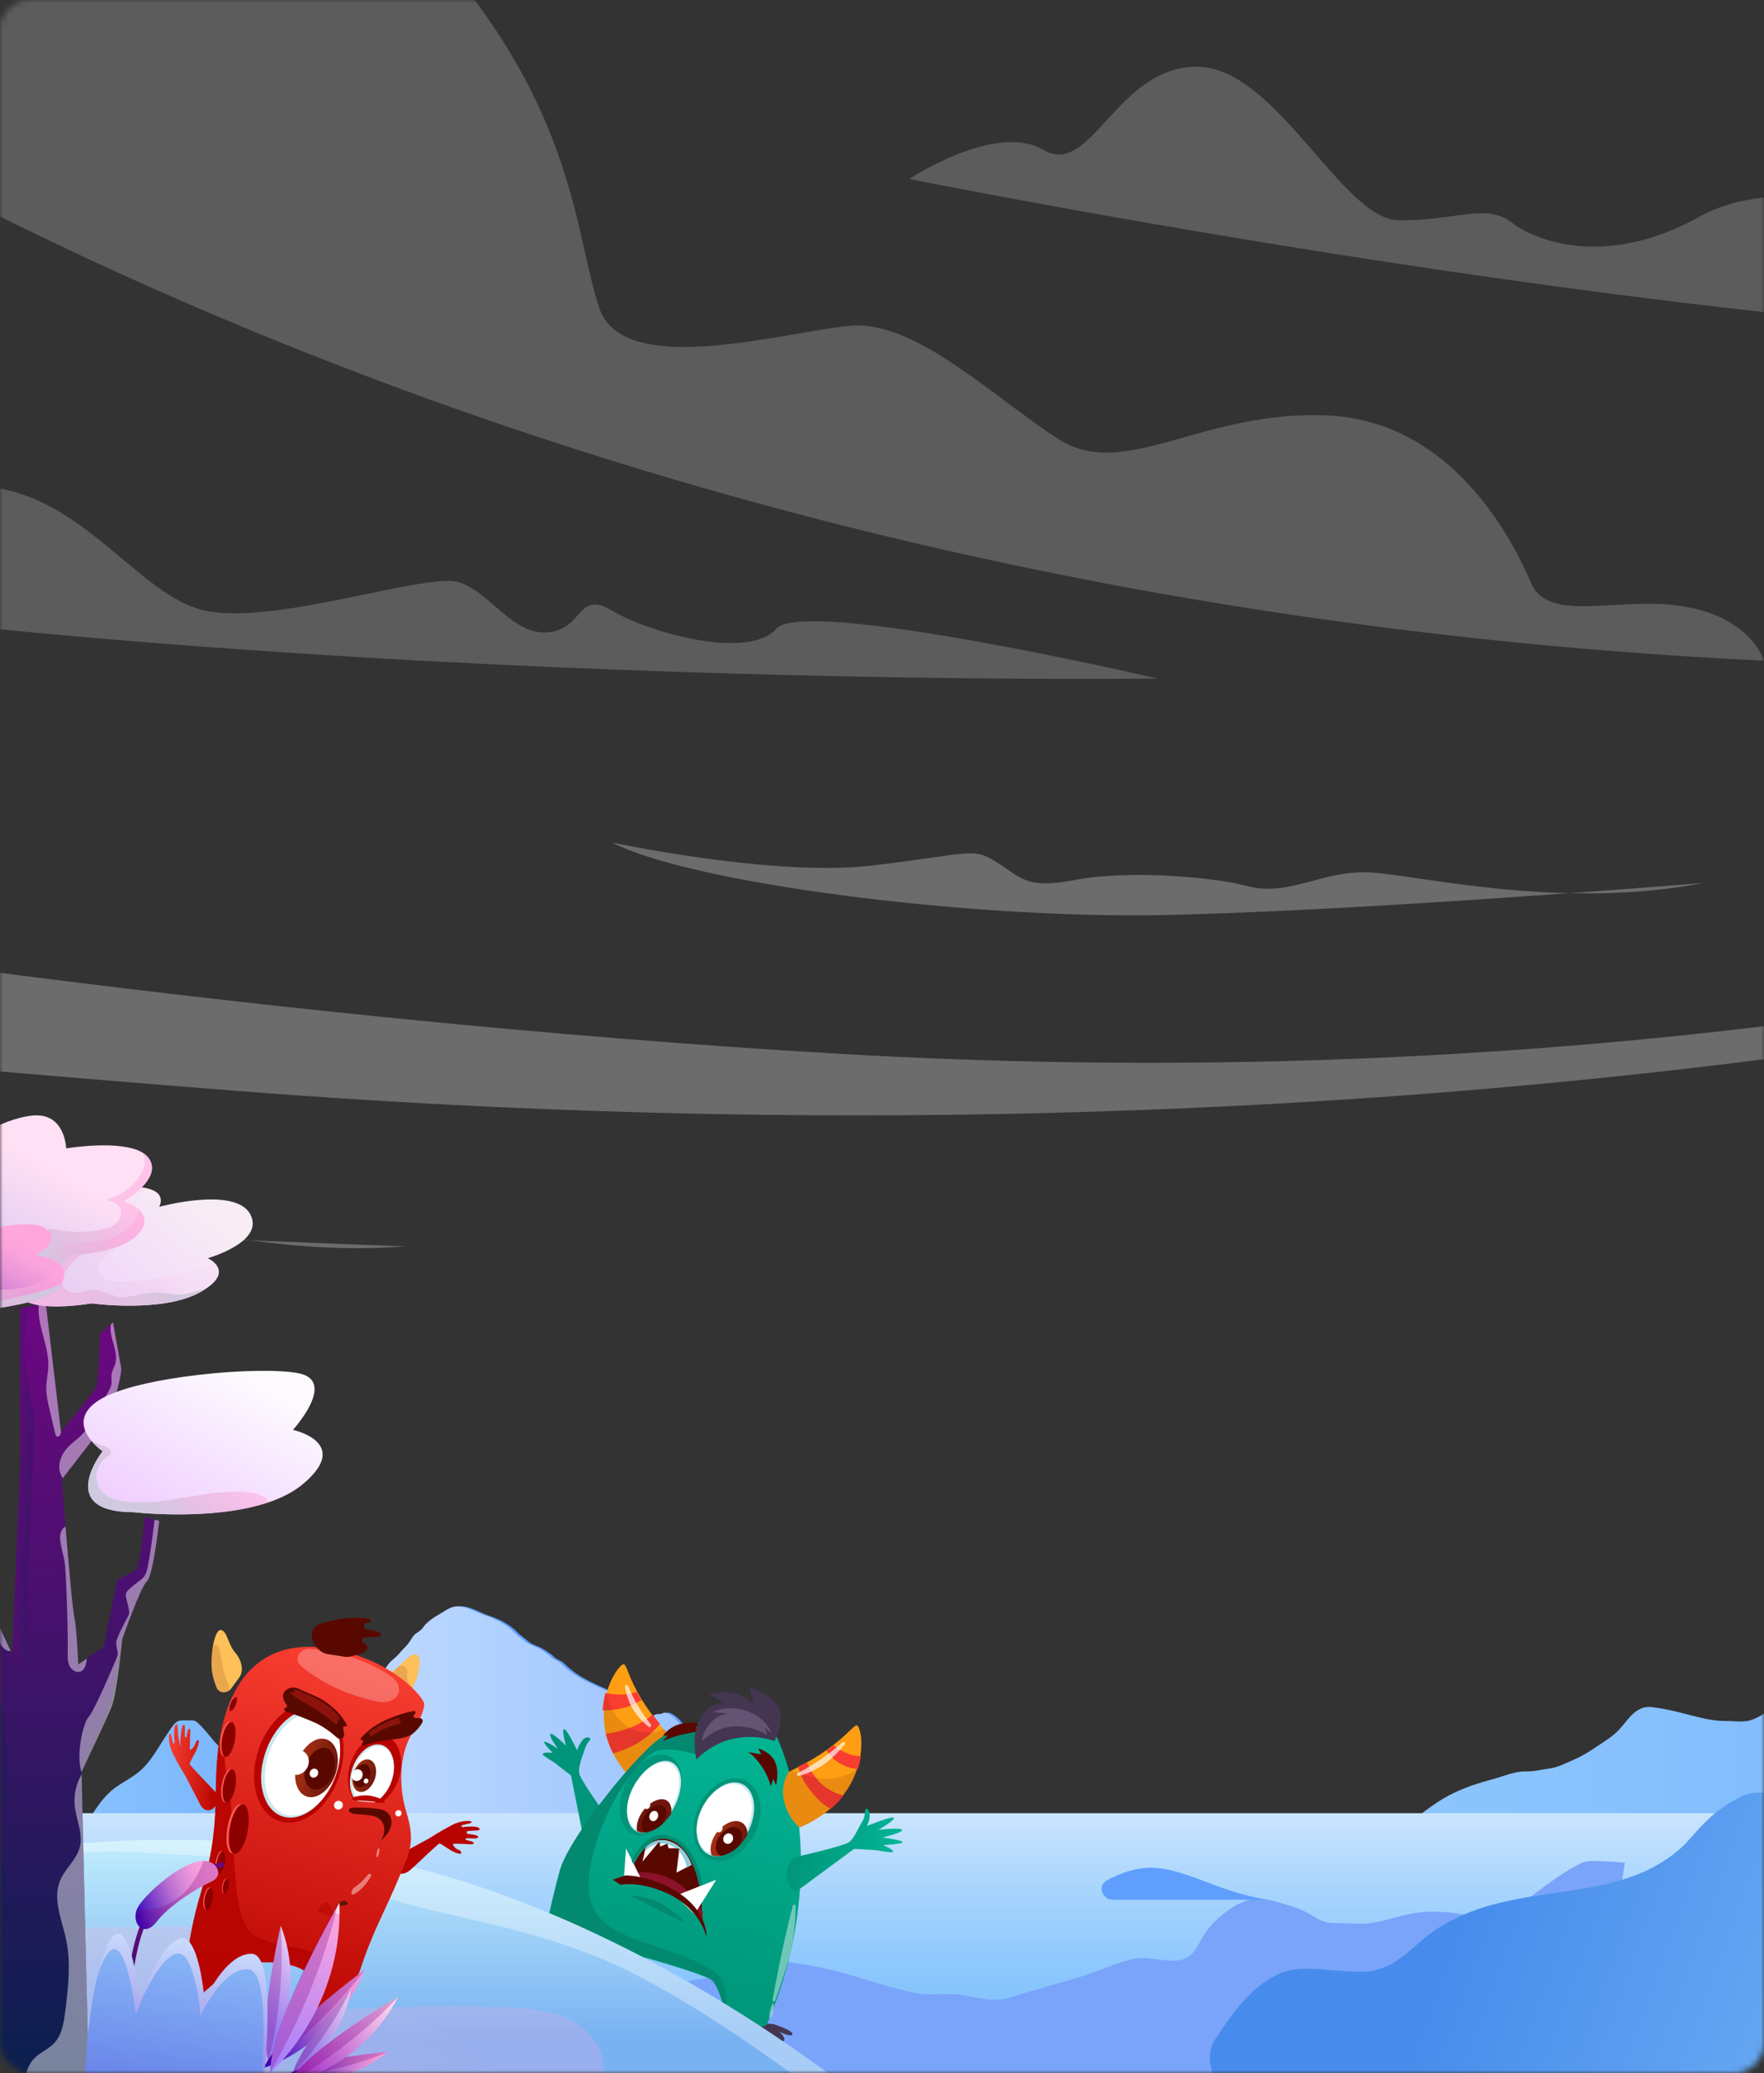 <svg width="291" height="342" viewBox="0 0 291 342" fill="none" xmlns="http://www.w3.org/2000/svg">
<rect x="0" y="0" width="291" height="342" fill="#333333" stroke="none"/>
<mask id="mask0_199_1132" style="mask-type:alpha" maskUnits="userSpaceOnUse" x="0" y="0" width="291" height="342">
<rect width="291" height="342" rx="5" fill="url(#paint0_linear_199_1132)"/>
</mask>
<g mask="url(#mask0_199_1132)">
<path d="M84.956 330.385C84.955 330.387 84.953 330.387 84.951 330.386C84.177 329.758 83.394 329.114 82.6 328.529C81.424 327.657 80.108 327.12 78.862 326.36C76.767 325.079 74.807 323.289 73.094 321.549C71.647 320.079 70.308 318.517 68.885 317.035C68.337 316.464 67.692 316.047 67.183 315.434C66.338 314.415 65.709 313.269 64.972 312.174C62.978 309.222 59.49 307.104 56.681 304.963C54.783 303.516 53 302 51.222 300.41C50.118 299.422 49.011 298.458 47.969 297.404C47.252 296.675 46.438 296.151 45.689 295.468C43.783 293.724 41.943 291.617 39.655 290.39C38.609 289.831 37.583 289.044 36.568 288.376C35.6 287.74 35.125 286.991 34.388 286.127C33.848 285.494 33.15 284.642 32.509 284.125C32.035 283.743 31.815 283.82 31.136 283.824C30.43 283.827 29.651 283.669 29.049 284.132C28.532 284.53 28.107 285.286 27.737 285.822C26.371 287.805 25.291 289.985 23.581 291.706C22.355 292.94 20.618 293.793 19.179 294.792C16.556 296.617 15.194 299.584 13.33 302.054C12.057 303.74 10.853 305.144 8.693 305.291C8.025 305.337 7.373 305.233 6.71 305.341C4.329 305.738 2.84 307.119 0.93 308.477C-0.293 309.349 -1.207 310.187 -1.952 311.51C-2.654 312.76 -3.032 313.806 -4.082 314.805C-5.139 315.808 -5.714 317.039 -6.837 317.965C-7.577 318.578 -8.195 319.315 -8.939 319.917C-10.918 321.514 -13.264 322.595 -15.29 324.138C-16.416 324.998 -17.821 325.743 -18.608 326.962C-19.171 327.834 -19.275 328.822 -20.09 329.539C-20.486 329.89 -20.285 330.38 -19.756 330.38H84.953C84.955 330.38 84.957 330.383 84.956 330.385Z" fill="url(#paint1_linear_199_1132)"/>
<path d="M195.137 318.002C195.137 318.002 195.138 318.003 195.138 318.002C196.122 316.336 197.337 314.832 198.305 313.146C199.161 311.657 199.713 309.902 200.701 308.497C202.503 305.939 207.468 304.392 210.447 304.766C214.741 305.303 219.143 305.283 223.507 305.199C225.775 305.156 228.325 303.551 230.17 302.351C233.364 300.272 236.177 297.559 239.626 295.881C241.794 294.828 243.94 294.133 246.278 293.508C248.106 293.022 249.777 292.208 251.706 292.235C253.172 292.254 254.199 291.919 255.595 291.753C256.988 291.591 258.628 290.715 259.94 290.152C261.278 289.577 262.343 288.836 263.539 288.045C264.778 287.223 266.225 286.332 267.22 285.213C268.721 283.531 269.905 281.339 272.486 281.625C275.268 281.934 277.691 282.678 280.392 283.334C281.85 283.689 283.332 283.932 284.833 283.913C286.017 283.897 287.479 284.152 288.618 283.832C291.164 283.118 293.464 280.795 295.042 278.835C296.627 276.868 297.607 273.434 299.953 272.33C301.566 271.57 303.032 271.898 304.718 272.234C305.204 272.33 306.196 272.539 306.682 272.369C307.376 272.126 307.639 271.165 307.932 270.509C308.402 269.452 308.449 268.411 308.723 267.299C308.981 266.265 309.564 265.428 309.915 264.437C310.378 263.121 310.27 261.72 310.683 260.401C310.845 259.888 311.072 259.51 311.296 259.016C311.443 258.688 311.636 257.851 311.825 257.627C312.616 256.709 314.394 257.071 315.448 257.067C317.045 257.064 318.04 257.175 319.275 258.306C320.564 259.483 320.618 261.524 321.111 263.082C321.517 264.352 321.729 265.563 322.261 266.786C322.828 268.09 323.723 269.101 324.503 270.259C325.768 272.134 326.382 274.271 327.748 276.061C328.488 277.038 328.924 278.033 329.881 278.824C330.765 279.553 331.922 280.19 332.956 280.676C334.665 281.482 336.567 281.555 338.369 282.053C340.337 282.597 342.366 282.929 344.28 283.662C349.631 285.707 353.331 291.02 357.544 294.669C360.187 296.957 362.857 299.176 365.469 301.502C366.831 302.718 368.344 303.617 369.763 304.724C371.037 305.719 372.287 306.881 373.714 307.656C375.527 308.644 377.696 309.346 379.667 309.936C380.624 310.226 381.515 310.141 382.445 310.38C383.425 310.631 384.617 311.163 385.81 311.225C388.46 311.36 390.663 311.121 393.225 312.07C397.654 313.714 401.493 316.97 405.07 319.968C406.586 321.241 408.492 322.422 409.738 323.934C410.849 325.284 411.887 325.836 413.434 326.596C414.503 327.121 415.61 327.696 416.752 328.051C417.574 328.305 418.354 328.251 419.198 328.409C420.121 328.583 420.927 329.154 421.861 329.247H195.608C194.613 329.247 193.736 328.416 193.503 327.449C193.25 326.403 192.921 325.376 192.992 324.293C193.135 322.098 194.029 319.876 195.136 318.002C195.137 318.001 195.137 318.001 195.137 318.002Z" fill="url(#paint2_linear_199_1132)"/>
<path d="M-8.102 332.245C-8.102 332.242 -8.101 332.239 -8.099 332.238C-5.968 330.762 -3.81 329.409 -1.632 328.009C0.003 326.959 1.653 326.001 3.181 324.793C3.816 324.29 4.477 323.835 5.056 323.262C5.556 322.766 5.758 322.26 6.122 321.703C6.662 320.878 7.374 320.249 8.24 319.904C9.379 319.452 10.441 318.917 11.501 318.358C12.468 317.845 13.427 316.919 14.227 316.185C15.172 315.322 16.146 314.395 17.152 313.595C17.955 312.953 18.594 312.112 19.41 311.499C20.371 310.771 21.494 310.319 22.461 309.595C23.609 308.735 24.643 307.951 25.915 307.296C26.98 306.746 27.825 305.788 28.897 305.202C29.396 304.931 29.709 304.564 30.304 304.747C30.895 304.931 31.354 305.506 31.907 305.667C32.264 305.772 33.33 305.898 33.672 305.743C34.136 305.535 34.428 304.086 34.627 303.577C34.861 302.973 34.949 302.344 35.139 301.8C35.262 301.446 35.376 301.155 35.556 300.816C35.724 300.5 35.847 300.08 36.018 299.795C36.53 298.944 37.792 298.381 38.545 297.746C39.073 297.3 39.418 296.898 39.766 296.376C40.028 295.981 40.547 295.599 40.888 295.282C41.925 294.321 43.042 293.518 44.199 292.718C44.942 292.202 45.786 291.902 46.498 291.348C46.9 291.035 47.289 290.7 47.709 290.409C48.272 290.02 48.803 289.6 49.35 289.182C50.283 288.471 51.124 287.74 51.947 286.909C52.987 285.855 54.325 285.289 55.435 284.334C56.017 283.832 56.649 283.398 57.193 282.848C57.708 282.326 58.129 281.732 58.67 281.239C59.84 280.166 61.124 279.142 62.031 277.811C62.316 277.393 62.461 277.08 62.844 276.726C63.195 276.4 63.511 275.999 63.818 275.629C64.134 275.246 64.39 274.822 64.7 274.436C65.187 273.826 65.87 273.428 66.367 272.827C66.813 272.286 67.284 271.843 67.746 271.328C68.166 270.86 68.416 270.253 68.83 269.781C69.169 269.396 69.646 269.212 70.016 268.864C70.288 268.611 70.449 268.286 70.699 268.02C71.395 267.283 72.264 266.727 73.141 266.23C74.14 265.661 74.899 264.994 76.053 265C77.596 265.006 79.044 265.971 80.493 266.474C81.359 266.774 82.264 267.131 83.07 267.571C84.041 268.096 84.68 268.596 85.461 269.383C86.008 269.936 86.631 270.3 87.181 270.8C87.741 271.309 88.655 271.518 89.328 271.888C89.885 272.194 90.486 272.599 90.998 272.975C91.317 273.209 91.536 273.513 91.899 273.706C92.418 273.978 92.778 274.117 93.202 274.538C95.568 276.884 98.749 278.086 101.702 279.363C102.155 279.559 102.806 279.727 103.192 280.008C103.666 280.353 104.008 280.938 104.406 281.359C105.001 281.988 105.396 282.763 105.924 283.439C106.534 284.221 106.942 284.145 107.689 283.566C108.005 283.322 108.41 282.892 108.792 282.798C109.077 282.725 109.349 282.813 109.637 282.731C109.912 282.652 109.975 282.488 110.336 282.548C110.658 282.601 111.088 282.854 111.351 283.047C112.176 283.655 112.884 284.622 113.488 285.425C113.899 285.969 114.209 286.599 114.655 287.114C115.089 287.617 115.661 288.123 116.018 288.721C116.752 289.944 117.533 291.178 118.444 292.376C119.288 293.489 120.218 294.508 121.034 295.633C121.555 296.354 122.362 296.835 122.969 297.474C123.507 298.04 123.791 298.799 124.275 299.406C125.11 300.453 126.074 301.591 127.014 302.439C127.403 302.79 127.747 303.21 128.139 303.552C128.566 303.925 129.158 304.086 129.613 304.431C130.799 305.326 131.852 306.195 133.171 306.916C135.46 308.166 138.022 309.244 139.799 311.217C140.558 312.058 141.269 312.956 141.974 313.845C142.749 314.819 143.255 315.926 144.239 316.691C144.881 317.191 145.393 317.868 146.035 318.377C146.743 318.936 147.452 319.487 148.094 320.148C148.935 321.02 149.757 321.912 150.674 322.725C151.243 323.231 151.857 323.693 152.54 324.031C153.586 324.549 154.162 325.312 155.044 326.048C155.784 326.665 156.654 327.136 157.445 327.69C158.447 328.392 159.459 329.094 160.515 329.714C161.685 330.397 162.862 330.887 164.161 331.244C165.094 331.5 165.885 331.902 166.767 332.297C168.845 333.23 170.821 334.144 172.282 335.981C172.649 336.44 173.044 336.939 173.36 337.43C173.987 338.4 174.704 339.238 175.432 340.165C175.982 340.864 176.894 341.912 177.784 342.423C177.853 342.463 177.82 342.6 177.74 342.6H-16.362C-15.627 342.6 -17.05 343.535 -17.415 342.896C-17.861 342.117 -18.125 341.276 -17.94 340.295C-17.725 339.159 -16.821 338.657 -15.92 338.084C-14.626 337.262 -13.687 336.101 -12.485 335.165C-11.098 334.088 -9.547 333.251 -8.106 332.252C-8.104 332.251 -8.102 332.248 -8.102 332.245Z" fill="#5F9EFD"/>
<path d="M-8.65 332.245C-8.65 332.242 -8.649 332.239 -8.646 332.238C-6.516 330.762 -4.358 329.409 -2.18 328.009C-0.545 326.959 1.105 326.001 2.633 324.793C3.268 324.29 3.929 323.835 4.508 323.262C5.008 322.766 5.21 322.26 5.574 321.703C6.115 320.878 6.826 320.249 7.693 319.904C8.831 319.452 9.894 318.917 10.953 318.358C11.921 317.845 12.879 316.919 13.679 316.185C14.624 315.322 15.598 314.395 16.604 313.595C17.407 312.953 18.046 312.112 18.862 311.499C19.823 310.771 20.946 310.319 21.913 309.595C23.061 308.735 24.095 307.951 25.367 307.296C26.432 306.746 27.277 305.788 28.349 305.202C28.848 304.931 29.162 304.564 29.756 304.747C30.347 304.931 30.806 305.506 31.359 305.667C31.717 305.772 32.782 305.898 33.124 305.743C33.589 305.535 33.88 304.086 34.079 303.577C34.313 302.973 34.401 302.344 34.591 301.8C34.715 301.446 34.828 301.155 35.009 300.816C35.176 300.5 35.3 300.08 35.47 299.795C35.983 298.944 37.244 298.381 37.997 297.746C38.525 297.3 38.87 296.898 39.218 296.376C39.48 295.981 39.999 295.599 40.34 295.282C41.377 294.321 42.494 293.518 43.651 292.718C44.394 292.202 45.239 291.902 45.95 291.348C46.352 291.035 46.741 290.7 47.161 290.409C47.724 290.02 48.255 289.6 48.803 289.182C49.736 288.471 50.577 287.74 51.399 286.909C52.439 285.855 53.777 285.289 54.887 284.334C55.469 283.832 56.101 283.398 56.645 282.848C57.16 282.326 57.581 281.732 58.122 281.239C59.292 280.166 60.576 279.142 61.483 277.811C61.768 277.393 61.913 277.08 62.296 276.726C62.647 276.4 62.963 275.999 63.27 275.629C63.586 275.246 63.843 274.822 64.152 274.436C64.639 273.826 65.323 273.428 65.819 272.827C66.265 272.286 66.736 271.843 67.198 271.328C67.618 270.86 67.868 270.253 68.282 269.781C68.621 269.396 69.098 269.212 69.468 268.864C69.74 268.611 69.901 268.286 70.151 268.02C70.847 267.283 71.717 266.727 72.593 266.23C73.592 265.661 74.351 264.994 75.505 265C77.048 265.006 78.497 265.971 79.945 266.474C80.811 266.774 81.716 267.131 82.522 267.571C83.493 268.096 84.132 268.596 84.913 269.383C85.46 269.936 86.083 270.3 86.633 270.8C87.193 271.309 88.107 271.518 88.781 271.888C89.337 272.194 89.938 272.599 90.45 272.975C90.77 273.209 90.988 273.513 91.351 273.706C91.87 273.978 92.231 274.117 92.654 274.538C95.02 276.884 98.201 278.086 101.155 279.363C101.607 279.559 102.258 279.727 102.644 280.008C103.118 280.353 103.46 280.938 103.858 281.359C104.453 281.988 104.848 282.763 105.376 283.439C105.987 284.221 106.395 284.145 107.141 283.566C107.457 283.322 107.862 282.892 108.244 282.798C108.529 282.725 108.801 282.813 109.089 282.731C109.364 282.652 109.427 282.488 109.788 282.548C110.11 282.601 110.54 282.854 110.803 283.047C111.628 283.655 112.337 284.622 112.941 285.425C113.352 285.969 113.662 286.599 114.107 287.114C114.541 287.617 115.113 288.123 115.47 288.721C116.204 289.944 116.985 291.178 117.896 292.376C118.74 293.489 119.67 294.508 120.486 295.633C121.008 296.354 121.814 296.835 122.421 297.474C122.959 298.04 123.243 298.799 123.727 299.406C124.562 300.453 125.527 301.591 126.466 302.439C126.855 302.79 127.199 303.21 127.592 303.552C128.018 303.925 128.61 304.086 129.065 304.431C130.251 305.326 131.304 306.195 132.623 306.916C134.912 308.166 137.474 309.244 139.251 311.217C140.01 312.058 140.721 312.956 141.427 313.845C142.201 314.819 142.707 315.926 143.691 316.691C144.333 317.191 144.845 317.868 145.487 318.377C146.195 318.936 146.904 319.487 147.546 320.148C148.387 321.02 149.209 321.912 150.126 322.725C150.695 323.231 151.309 323.693 151.992 324.031C153.039 324.549 153.614 325.312 154.496 326.048C155.236 326.665 156.106 327.136 156.897 327.69C157.899 328.392 158.911 329.094 159.967 329.714C161.137 330.397 162.314 330.887 163.613 331.244C164.546 331.5 165.337 331.902 166.219 332.297C168.297 333.23 170.273 334.144 171.734 335.981C172.101 336.44 172.496 336.939 172.813 337.43C173.439 338.4 174.157 339.238 174.884 340.165C175.434 340.864 176.346 341.912 177.236 342.423C177.305 342.463 177.272 342.6 177.192 342.6H-16.91C-16.174 342.6 -17.598 343.535 -17.963 342.896C-18.409 342.117 -18.673 341.276 -18.488 340.295C-18.273 339.159 -17.369 338.657 -16.468 338.084C-15.174 337.262 -14.235 336.101 -13.033 335.165C-11.646 334.088 -10.095 333.251 -8.654 332.252C-8.652 332.251 -8.65 332.248 -8.65 332.245Z" fill="url(#paint3_linear_199_1132)"/>
<path d="M346.207 299.126H-44C-46.761 299.126 -49 301.364 -49 304.126V342.06C-49 344.821 -46.761 347.06 -44 347.06H346.207C348.969 347.06 351.207 344.821 351.207 342.06V304.126C351.207 301.364 348.969 299.126 346.207 299.126Z" fill="url(#paint4_linear_199_1132)"/>
<path d="M268.032 307.291C266.963 307.179 265.891 307.113 264.814 307.083C263.267 307.04 261.986 306.778 260.601 307.484C258.105 308.757 255.601 310.586 253.359 312.249C251.646 313.518 249.829 315.679 247.695 316.257C246.291 316.639 244.281 316.381 242.853 316.092C239.532 315.412 236.021 315.046 232.66 315.725C229.635 316.335 227.004 317.488 223.879 317.349C222.629 317.295 221.371 317.245 220.121 317.241C218.311 317.237 217.509 316.616 215.973 315.721C214.418 314.814 212.79 314.398 211.077 313.877C209.657 313.445 207.933 313.047 206.432 313.341C203.685 313.877 200.544 316.485 198.939 318.704C197.736 320.37 197.122 322.924 194.78 323.341C192.176 323.804 189.275 322.6 186.693 323.221C183.943 323.881 181.234 325.178 178.526 326.03C174.664 327.246 170.728 328.195 166.882 329.46C163.961 330.421 161.557 329.576 158.706 329.128C156.268 328.743 153.71 329.29 151.264 328.831C146.757 327.986 142.324 326.277 137.864 325.162C134.372 324.29 130.572 323.573 126.972 323.495C126.012 323.476 124.789 323.218 123.851 323.434C122.813 323.673 121.984 324.603 121.05 325.089C118.878 326.212 116.231 326.227 113.885 326.806C109.923 327.786 105.459 326.478 101.412 326.794C93.205 327.438 84.883 326.794 76.627 326.528C73.702 326.435 70.735 326.177 67.807 326.215C66.074 326.239 64.4 326.694 62.668 326.682C59.832 326.659 57.15 326.185 54.43 327.219C52.729 327.867 51.159 328.669 49.388 329.125C48.122 329.452 46.756 329.777 45.784 330.718C44.306 332.153 44.426 334.468 44.052 336.347C43.787 337.681 43.368 338.969 42.904 340.244C41.873 343.084 43.653 346.009 46.642 346.45L166.789 364.157L254.767 366.977C257.307 367.059 259.503 365.222 259.874 362.709L268.039 307.299C268.039 307.295 268.036 307.291 268.032 307.291Z" fill="#79A4FA"/>
<path d="M108.956 289.624C107.827 291.433 106.128 292.792 104.174 293.447C104.174 293.447 103.826 293.121 103.318 292.528C102.474 291.526 101.742 290.426 101.134 289.248C100.617 288.243 100.218 287.172 99.947 286.056C99.846 285.627 99.767 285.191 99.711 284.75C99.602 283.897 99.571 283.03 99.618 282.161C99.669 281.247 99.812 280.335 100.044 279.44C100.051 279.407 100.062 279.375 100.07 279.342C100.801 276.614 102.179 274.83 102.755 274.575C103.341 274.318 103.413 275.962 105.157 279.158C105.383 279.572 105.638 280.008 105.921 280.474C106.383 281.218 106.927 282.031 107.576 282.906C107.941 283.399 108.341 283.912 108.778 284.447C109.01 284.728 109.251 285.018 109.505 285.31C109.616 285.442 109.727 285.574 109.842 285.703C109.879 285.995 109.89 286.291 109.873 286.589C109.832 287.653 109.515 288.701 108.956 289.624Z" fill="#FF9E12"/>
<path d="M105.815 280.45C104.952 281.043 104.001 281.473 103.008 281.718C101.817 282.016 100.604 282.167 99.395 282.167C99.446 281.236 99.592 280.308 99.828 279.398C99.836 279.365 99.847 279.332 99.855 279.298C100.823 279.498 101.816 279.582 102.814 279.549C103.565 279.514 104.314 279.367 105.037 279.111C105.268 279.531 105.526 279.976 105.815 280.45Z" fill="#F93D31"/>
<path d="M108.877 284.399C107.769 285.737 106.438 286.859 104.953 287.703C103.738 288.381 102.454 288.9 101.131 289.249C100.606 288.234 100.202 287.152 99.927 286.024C101.111 285.88 102.284 285.604 103.426 285.201C104.961 284.715 106.402 283.911 107.659 282.841C108.028 283.339 108.434 283.858 108.877 284.399Z" fill="#F93D31"/>
<path opacity="0.13" d="M109.977 286.553L103.36 292.53C102.189 291.144 100.181 288.321 99.718 284.702C99.484 282.936 99.598 281.118 100.054 279.358C100.429 281.466 101.537 283.318 103.173 284.569C104.059 285.267 105.121 285.698 106.25 285.821C107.38 285.943 108.537 285.751 109.606 285.265C109.718 285.398 109.83 285.53 109.946 285.66C109.984 285.954 109.994 286.253 109.977 286.553Z" fill="#590800"/>
<path d="M93.947 322.623C93.947 322.623 95.233 323.466 95.163 323.773C95.094 324.079 93.201 323.218 93.201 323.218C93.201 323.218 93.021 324.419 92.015 324.149C91.731 324.075 91.48 323.91 91.297 323.675C91.113 323.441 91.006 323.149 90.99 322.838C90.99 322.838 88.735 323.265 88.014 322.557C87.292 321.848 89.179 321.819 89.179 321.819C89.179 321.819 86.828 321.239 86.796 320.763C86.764 320.288 89.36 320.545 89.36 320.545L93.947 322.623Z" fill="#443551"/>
<path d="M121.071 333.346C121.071 333.346 119.359 332.755 118.961 333.278C118.562 333.801 121.214 334.419 121.214 334.419C121.214 334.419 122.071 336.18 123.308 336.472C124.544 336.763 124.908 335.191 124.908 335.191C124.908 335.191 127.737 337.038 128.947 336.827C130.158 336.615 128.556 335.152 128.556 335.152C128.556 335.152 130.579 336.191 130.718 335.575C130.857 334.958 127.633 333.93 127.633 333.93L121.071 333.346Z" fill="#443551"/>
<path d="M100.476 300.191C100.476 300.191 95.664 293.593 95.542 292.506C95.42 291.419 95.907 290.23 96.329 288.968C96.956 287.092 97.315 287.211 97.366 286.988C97.459 286.583 96.688 286.386 96.114 287.033C95.713 287.548 95.404 288.132 95.205 288.753C95.205 288.753 93.53 285.229 93.058 285.254C92.587 285.279 93.362 287.986 93.362 287.986C93.362 287.986 91.264 285.845 90.818 286.049C90.371 286.253 92.03 288.495 92.03 288.495C92.03 288.495 90.233 287.26 89.836 287.357C89.439 287.454 91.181 289.165 91.181 289.165C91.181 289.165 89.613 288.957 89.522 289.38C89.473 289.611 91.238 290.609 91.519 290.827C91.8 291.044 94.196 292.907 94.196 292.907L96.507 304.464L100.476 300.191Z" fill="#009579"/>
<path d="M126.465 334.077C124.045 335.368 120.046 333.515 120.046 333.515C120.046 333.515 118.981 328.146 117.467 326.712C116.387 325.695 101.738 321.356 99.602 321.567C97.624 321.765 93.942 323.445 93.942 323.445C93.098 323.337 92.278 323.115 91.5 322.785C90.74 322.464 90.045 322.008 89.446 321.436C89.446 321.436 90.869 314.063 92.393 308.62C93.918 303.177 105.615 288.695 109.4 286.552C110.719 285.846 112.083 285.246 113.48 284.758C117.842 283.177 123.462 281.931 125.477 282.945C128.232 284.333 132.612 295.878 132.086 309.634C131.743 317.994 129.833 326.297 126.465 334.077Z" fill="url(#paint5_linear_199_1132)"/>
<path d="M124.708 302.099C126.248 298.486 125.355 294.701 122.713 293.645C120.07 292.59 116.68 294.663 115.14 298.276C113.599 301.889 114.493 305.674 117.135 306.73C119.777 307.785 123.168 305.712 124.708 302.099Z" fill="#009579"/>
<path d="M123.549 301.882C123.41 302.18 123.255 302.472 123.085 302.754C122.722 303.373 122.286 303.944 121.788 304.453C120.951 305.347 119.887 305.954 118.756 306.182C118.241 306.272 117.725 306.238 117.244 306.084C117.149 306.052 117.055 306.015 116.961 305.975C114.827 305.012 114.316 301.616 115.818 298.394C117.32 295.171 120.267 293.337 122.402 294.3C124.537 295.263 125.052 298.656 123.549 301.882Z" fill="#CAE7EF"/>
<path d="M123.226 301.691C124.679 298.654 124.182 295.456 122.118 294.548C120.053 293.641 117.202 295.367 115.75 298.405C114.297 301.442 114.794 304.64 116.858 305.548C118.923 306.455 121.774 304.729 123.226 301.691Z" fill="white"/>
<path d="M123.293 302.712C122.927 303.335 122.487 303.91 121.985 304.421C121.141 305.32 120.069 305.931 118.928 306.161C118.409 306.25 117.888 306.217 117.404 306.062C116.968 305.021 117.316 303.454 118.358 302.16C118.369 302.147 118.378 302.137 118.389 302.124C118.638 301.818 118.918 301.542 119.223 301.302C120.423 300.345 121.824 300.125 122.657 300.875C122.891 301.099 123.069 301.38 123.179 301.698C123.289 302.016 123.328 302.362 123.293 302.712Z" fill="url(#paint6_linear_199_1132)"/>
<path d="M121.996 304.406C121.155 305.303 120.086 305.912 118.95 306.141C118.8 306.09 118.662 306.01 118.543 305.904C117.803 305.244 117.971 303.77 118.915 302.62C119.858 301.469 121.221 301.065 121.956 301.731C122.568 302.279 122.557 303.386 121.996 304.406Z" fill="#590800"/>
<path d="M119.417 302.96C119.337 303.115 119.3 303.288 119.311 303.457C119.323 303.626 119.382 303.783 119.48 303.908C119.579 304.034 119.714 304.121 119.867 304.161C120.02 304.2 120.185 304.189 120.34 304.129C120.496 304.07 120.636 303.964 120.741 303.825C120.847 303.686 120.915 303.521 120.935 303.35C120.955 303.179 120.928 303.01 120.856 302.864C120.784 302.719 120.67 302.603 120.53 302.532C120.437 302.485 120.335 302.458 120.228 302.454C120.122 302.45 120.014 302.468 119.911 302.508C119.807 302.548 119.71 302.608 119.626 302.686C119.541 302.763 119.47 302.856 119.417 302.96Z" fill="white"/>
<path d="M118.124 301.418C118.068 301.527 118.042 301.648 118.05 301.767C118.058 301.885 118.099 301.995 118.168 302.082C118.238 302.17 118.332 302.231 118.439 302.259C118.546 302.286 118.661 302.279 118.77 302.237C118.879 302.195 118.976 302.121 119.051 302.024C119.125 301.927 119.172 301.811 119.186 301.691C119.2 301.572 119.181 301.454 119.13 301.352C119.08 301.25 119.001 301.169 118.903 301.119C118.771 301.053 118.615 301.047 118.469 301.103C118.323 301.159 118.199 301.272 118.124 301.418Z" fill="white"/>
<path d="M111.219 298.419C109.379 301.884 106.149 303.657 104.006 302.379C101.863 301.101 101.618 297.254 103.458 293.79C105.298 290.326 108.528 288.551 110.671 289.83C112.815 291.108 113.06 294.952 111.219 298.419Z" fill="#009579"/>
<path d="M111.026 298.503C110.864 298.785 110.69 299.06 110.503 299.326C110.108 299.902 109.651 300.429 109.142 300.896C108.332 301.689 107.322 302.196 106.269 302.34C105.814 302.382 105.366 302.302 104.968 302.106C104.89 302.065 104.813 302.019 104.737 301.97C103.015 300.82 103.039 297.401 104.788 294.337C106.538 291.272 109.351 289.718 111.074 290.867C112.797 292.017 112.776 295.435 111.026 298.503Z" fill="#CAE7EF"/>
<path d="M110.957 297.946C112.548 295.003 112.399 291.888 110.626 290.988C108.853 290.087 106.127 291.743 104.536 294.685C102.946 297.628 103.094 300.743 104.867 301.644C106.641 302.544 109.367 300.889 110.957 297.946Z" fill="white"/>
<path d="M110.689 299.271C110.289 299.851 109.827 300.382 109.313 300.852C108.495 301.65 107.473 302.162 106.409 302.306C105.948 302.349 105.496 302.268 105.093 302.07C104.858 300.995 105.377 299.467 106.465 298.277C106.476 298.264 106.486 298.255 106.497 298.242C106.752 297.964 107.034 297.715 107.337 297.5C108.516 296.658 109.766 296.567 110.388 297.386C110.564 297.648 110.682 297.951 110.734 298.276C110.786 298.601 110.771 298.94 110.689 299.271Z" fill="url(#paint7_linear_199_1132)"/>
<path d="M109.324 300.834C108.509 301.629 107.493 302.139 106.433 302.282C106.307 302.218 106.198 302.125 106.111 302.011C105.559 301.287 105.908 299.839 106.888 298.781C107.868 297.723 109.109 297.448 109.658 298.172C110.116 298.773 109.953 299.872 109.324 300.834Z" fill="#590800"/>
<path d="M107.281 299.17C107.157 299.356 107.099 299.579 107.118 299.794C107.138 300.01 107.234 300.202 107.387 300.335C107.467 300.388 107.558 300.422 107.654 300.434C107.751 300.446 107.85 300.437 107.947 300.407C108.043 300.376 108.134 300.325 108.215 300.257C108.295 300.189 108.362 300.105 108.413 300.011C108.537 299.824 108.595 299.602 108.575 299.386C108.556 299.171 108.46 298.978 108.307 298.846C108.227 298.793 108.136 298.759 108.04 298.747C107.943 298.734 107.844 298.744 107.747 298.774C107.651 298.804 107.559 298.855 107.479 298.923C107.399 298.992 107.331 299.075 107.281 299.17Z" fill="white"/>
<path d="M106.356 297.548C106.269 297.678 106.229 297.834 106.243 297.984C106.257 298.135 106.323 298.269 106.43 298.362C106.486 298.399 106.55 298.422 106.617 298.431C106.685 298.44 106.754 298.433 106.822 298.412C106.889 298.391 106.953 298.355 107.009 298.308C107.065 298.26 107.113 298.201 107.148 298.135C107.234 298.005 107.274 297.849 107.261 297.699C107.247 297.549 107.18 297.414 107.074 297.322C107.018 297.285 106.954 297.261 106.887 297.252C106.819 297.243 106.75 297.25 106.682 297.271C106.614 297.292 106.551 297.328 106.494 297.376C106.438 297.423 106.391 297.482 106.356 297.548Z" fill="white"/>
<path d="M115.747 317.122C115.737 316.943 115.542 315.421 111.736 313.072C109.22 311.545 106.423 310.536 103.491 310.096C103.718 309.4 103.989 308.717 104.302 308.054C105.474 305.555 107.895 301.88 111.428 303.876C115.295 306.063 115.79 312.459 115.794 315.499C115.797 316.315 115.764 316.885 115.75 317.075L115.747 317.122Z" fill="#590800"/>
<path d="M115.885 317.122C115.875 316.94 115.678 315.391 111.833 313.001C109.29 311.447 106.465 310.42 103.502 309.972L103.848 309.003C106.145 308.65 108.456 308.956 110.53 309.887C114.119 311.607 115.933 315.472 115.933 315.472L115.889 317.075L115.885 317.122Z" fill="#8B1229"/>
<path d="M114.067 307.639L113.263 308.056L111.588 308.926L112.023 305.374L112.081 304.913L111.506 304.911L110.283 304.905L110.118 304.225L110.093 304.125L109.958 304.185L108.916 304.641L108.85 304.127L108.798 303.744L108.411 304.206L105.982 307.107L106.506 304.827C106.923 304.351 107.446 303.987 108.023 303.772C108.6 303.557 109.213 303.498 109.801 303.599C111.067 303.853 112.186 304.559 112.968 305.599C112.971 305.599 112.973 305.608 112.973 305.608C113.144 305.825 113.301 306.054 113.444 306.292C113.701 306.712 113.91 307.164 114.067 307.639Z" fill="white"/>
<path d="M102.923 309.839L103.277 304.937L106.123 310.692L102.923 309.839Z" fill="white"/>
<path d="M111.421 312.751L118.16 310.102L114.567 315.792L111.421 312.751Z" fill="white"/>
<path d="M101.084 310.1L103.133 309.397C103.133 309.397 105.828 309.262 109.609 310.981C116.996 314.343 116.53 319.594 116.53 319.594C116.53 319.594 115.672 314.431 108.963 311.885C104.889 310.34 102.398 310.936 102.398 310.936L101.084 310.1Z" fill="#590800"/>
<path d="M114.064 307.675L113.258 308.095C113.121 307.068 112.687 306.126 112.013 305.393L112.072 304.928L111.494 304.926C111.231 304.725 110.946 304.557 110.643 304.425C110.468 304.346 110.287 304.283 110.102 304.234L110.076 304.134L109.941 304.194C109.579 304.113 109.204 304.094 108.829 304.136L108.777 303.75L108.389 304.216C107.617 304.421 106.905 304.85 106.338 305.452L106.477 304.841C106.896 304.361 107.421 303.995 108 303.778C108.579 303.561 109.194 303.501 109.784 303.604C111.055 303.859 112.177 304.571 112.962 305.618C112.966 305.619 112.967 305.628 112.967 305.628C113.13 305.855 113.291 306.09 113.439 306.318C113.698 306.741 113.908 307.196 114.064 307.675Z" fill="#8ECEDD"/>
<path d="M104.456 307.487L104.221 307.01C104.221 307.01 106.207 302.068 109.948 302.787C115.01 303.76 115.867 310.935 115.867 310.935L115.372 311.179C115.372 311.179 114.155 303.967 109.848 303.381C106.298 302.898 104.456 307.487 104.456 307.487Z" fill="#02896F"/>
<path d="M127.143 294.698C126.809 293.399 126.241 292.19 125.467 291.134C124.17 289.353 123.364 289.022 123.364 289.022L125.583 289.423L125.072 288.443C125.072 288.443 127.058 288.942 127.836 290.617C128.613 292.292 128.02 294.501 128.02 294.501L127.563 293.479L127.143 294.698Z" fill="#590800"/>
<path d="M141.45 291.65C141.426 291.725 141.401 291.801 141.376 291.88C140.993 293.032 140.464 294.133 139.804 295.154C139.568 295.522 139.314 295.877 139.043 296.219C138.419 297.008 137.722 297.733 136.964 298.382C135.436 299.69 133.724 300.734 131.897 301.473C130.396 300.154 129.437 298.284 129.199 296.212C129.064 294.871 129.381 293.497 130.095 292.32C130.106 292.303 130.112 292.296 130.112 292.296C130.229 292.243 130.344 292.185 130.457 292.131C130.902 291.916 131.33 291.701 131.741 291.487C132.208 291.245 132.654 291.004 133.078 290.765C134.218 290.128 135.328 289.429 136.404 288.672C136.814 288.381 137.19 288.1 137.534 287.831C140.324 285.659 141.082 284.281 141.491 284.718C141.887 285.136 142.339 287.075 141.936 289.621C141.824 290.306 141.662 290.985 141.45 291.65Z" fill="#FF9E12"/>
<path d="M131.14 306.374C131.14 306.374 139.312 304.571 140.153 303.836C140.994 303.1 141.52 301.678 142.222 300.53C142.919 299.389 142.596 298.627 142.771 298.478C143.089 298.207 143.489 298.72 143.474 299.584C143.443 300.159 143.279 300.726 142.996 301.237C142.996 301.237 147.116 299.552 147.451 299.881C147.787 300.21 144.911 301.869 144.911 301.869C144.911 301.869 148.629 301.429 148.825 301.876C149.02 302.322 145.562 303.122 145.562 303.122C145.562 303.122 148.682 303.546 148.914 303.879C149.145 304.212 145.65 304.392 145.65 304.392C145.65 304.392 147.54 305.137 147.315 305.515C147.194 305.72 144.699 305.23 144.337 305.208C143.975 305.187 140.889 305.016 140.889 305.016L131.175 312.184C131.175 312.184 129.874 311.544 129.799 309.363C129.727 307.17 131.14 306.374 131.14 306.374Z" fill="url(#paint8_linear_199_1132)"/>
<path d="M119.935 333.339C119.935 333.339 118.874 327.981 117.365 326.551C116.289 325.535 101.687 321.206 99.557 321.416C97.586 321.614 93.916 323.29 93.916 323.29C93.074 323.182 92.256 322.961 91.481 322.632C90.723 322.312 90.031 321.856 89.434 321.285C89.434 321.285 90.852 313.928 92.371 308.497C93.891 303.065 105.551 288.614 109.324 286.475C110.638 285.771 111.998 285.172 113.391 284.685L116.2 284.503L115.281 289.622C115.281 289.622 111.186 288.08 108.482 288.817C105.779 289.553 100.02 297.111 97.847 305.785C95.673 314.459 98.404 317.657 105.217 320.046C112.03 322.436 116.756 323.977 118.546 325.912C120.335 327.848 119.935 333.339 119.935 333.339Z" fill="#02896F"/>
<path d="M115.53 285.568C115.53 285.568 113.85 285.835 112.227 286.217C111.247 286.474 110.282 286.807 109.343 287.214L110.209 286.315L109.385 286.319C110.042 285.453 110.935 284.81 111.935 284.482C113.306 284.11 114.725 284.08 116.072 284.394L114.709 284.998L115.53 285.568Z" fill="#590800"/>
<path d="M127.776 287.214C125.566 286.466 123.171 286.349 120.834 286.873C118.602 287.371 116.531 288.555 114.896 290.267C114.896 290.267 113.562 284.994 116.514 282.104C116.922 281.68 117.417 281.358 117.957 281.165C118.497 280.973 119.066 280.915 119.617 280.997L117.01 279.513C118.811 278.916 120.721 278.993 122.4 279.73C124.077 280.492 124.397 281.289 124.397 281.289L123.648 278.313C123.648 278.313 127.643 279.418 128.622 282.194C129.327 284.192 127.776 287.214 127.776 287.214Z" fill="#443551"/>
<path opacity="0.72" d="M127.297 285.913C127.297 285.913 126.401 283.249 123.036 282.225C119.627 281.188 117.632 282.45 117.632 282.45L120.188 282.674C119.097 282.779 118.061 283.308 117.288 284.154C116.489 285.021 115.95 286.106 115.744 287.265C115.744 287.265 118.112 284.819 121.278 284.796C123.142 284.769 124.953 285.246 126.535 286.18L126.218 285.049L127.297 285.913Z" fill="#725F82"/>
<path opacity="0.43" d="M131.256 314.461C131.257 314.398 131.236 314.338 131.198 314.292C131.161 314.246 131.108 314.217 131.051 314.212C130.993 314.206 130.935 314.223 130.886 314.261C130.837 314.298 130.801 314.353 130.784 314.414C130.35 316.085 129.659 318.864 128.964 322.169C128.348 325.095 127.807 327.913 127.44 329.89C127.427 329.956 127.437 330.023 127.468 330.078C127.499 330.133 127.548 330.172 127.606 330.187C127.664 330.202 127.726 330.193 127.781 330.16C127.835 330.127 127.877 330.074 127.899 330.011C128.635 327.926 129.633 324.963 130.305 322.44C130.932 319.817 131.252 317.135 131.256 314.461Z" fill="white"/>
<path opacity="0.43" d="M127.541 331.769C127.391 332.438 127.157 332.958 127.019 332.931C126.881 332.904 126.89 332.339 127.039 331.67C127.189 331.001 127.423 330.481 127.562 330.508C127.7 330.536 127.691 331.1 127.541 331.769Z" fill="white"/>
<path d="M104.071 312.808C104.071 312.808 106.481 312.547 109.407 314.257C112.333 315.967 112.824 317.164 112.824 317.164L104.071 312.808Z" fill="#02896F"/>
<path d="M139.147 296.216C138.514 297.015 137.807 297.749 137.037 298.406C136.533 298.169 135.388 297.484 133.885 295.642C131.834 293.129 131.735 291.425 131.735 291.425C132.209 291.18 132.662 290.936 133.092 290.694C133.657 292.059 134.479 293.281 135.513 294.293C136.553 295.219 137.796 295.876 139.147 296.216Z" fill="#F93D31"/>
<path d="M141.521 291.825C140.559 291.767 139.63 291.5 138.793 291.043C137.801 290.524 136.966 289.745 136.364 288.778C136.783 288.48 137.167 288.192 137.518 287.917C138.119 288.419 138.788 288.829 139.507 289.134C140.289 289.508 141.141 289.717 142.016 289.749C141.902 290.45 141.737 291.144 141.521 291.825Z" fill="#F93D31"/>
<path opacity="0.13" d="M141.533 291.787C141.145 292.949 140.61 294.059 139.942 295.089C137.037 299.605 131.943 301.46 131.943 301.46C130.425 300.13 129.455 298.245 129.214 296.156C129.078 294.804 129.398 293.418 130.121 292.232L130.487 292.041C130.487 292.041 134.542 293.985 138.042 293.285C139.286 293.064 140.48 292.552 141.533 291.787Z" fill="#590800"/>
<path opacity="0.67" d="M131.753 292.983C131.693 293 131.632 292.993 131.579 292.964C131.527 292.935 131.488 292.887 131.469 292.828C131.451 292.769 131.454 292.704 131.479 292.645C131.504 292.587 131.549 292.538 131.605 292.51C133.039 291.772 134.425 290.931 135.754 289.994C137.053 289.058 138.181 288.134 139.001 287.427C139.049 287.385 139.109 287.363 139.17 287.364C139.231 287.365 139.288 287.389 139.33 287.433C139.372 287.476 139.396 287.535 139.398 287.598C139.399 287.661 139.378 287.724 139.338 287.774C138.368 289.009 137.237 290.101 135.981 291.013C134.687 291.931 133.254 292.599 131.753 292.983Z" fill="white"/>
<path opacity="0.67" d="M103.11 278.287C103.1 278.222 103.113 278.155 103.148 278.097C103.182 278.039 103.234 277.995 103.296 277.972C103.357 277.95 103.423 277.952 103.481 277.977C103.539 278.001 103.585 278.048 103.61 278.107C104.091 279.29 104.655 280.43 105.298 281.52C105.922 282.548 106.609 283.533 107.355 284.466C107.396 284.516 107.416 284.582 107.412 284.649C107.409 284.717 107.381 284.782 107.334 284.832C107.287 284.882 107.226 284.913 107.161 284.919C107.095 284.926 107.032 284.907 106.982 284.866C106.12 284.156 105.351 283.333 104.694 282.416C103.875 281.193 103.335 279.784 103.11 278.287Z" fill="white"/>
<path d="M209.342 313.404C209.342 313.405 209.341 313.405 209.34 313.405C206.64 313.046 203.631 312.228 200.058 310.874C193.06 308.227 189.317 306.645 182.627 310.191C180.984 311.061 181.762 313.401 183.622 313.401H209.341C209.342 313.401 209.343 313.403 209.342 313.404Z" fill="#5F9EFD"/>
<path d="M398.217 267.812C398.216 267.812 398.215 267.812 398.215 267.812C389.657 264.837 370.39 261.358 361.397 265.008C354.989 267.608 353.287 275.506 348.893 279.912C340.262 288.566 331.345 286.953 317.749 286.602C306.827 286.32 308.513 290.105 300.997 295.345C297.054 298.095 291.44 294.372 287.347 296.332C281.563 299.102 279.75 302.725 277.165 304.982C266.053 314.697 250.069 309.848 237.225 318.096C233.324 320.6 230.724 324.586 225.951 325.195C221.989 325.701 215.815 324.011 211.996 325.257C207.127 326.843 203.571 331.638 200.437 336.482C197.999 340.252 201.172 346.527 205.662 346.527H391.318C394.177 346.527 396.454 344.135 396.312 341.28C396.156 338.12 395.999 334.96 395.843 331.801L398.22 267.813C398.22 267.811 398.218 267.811 398.217 267.812Z" fill="url(#paint9_linear_199_1132)"/>
<path d="M324.921 350.27C324.921 350.27 324.92 350.27 324.92 350.27C316.872 351.678 307.643 351.374 300.066 349.36C293.16 347.523 289.907 342.241 282.696 344.957C278.128 346.674 273.826 350.154 269.277 352.056C254.462 358.245 241.772 344.29 227.744 347.878C216.74 350.691 208.407 358.731 197.052 359.229C185.686 359.723 175.685 362.875 164.346 360.46C151.664 357.755 139.264 352.99 126.231 353.484C117.963 353.797 109.467 356.239 101.183 355.158C96.033 354.487 91.275 351.752 86.233 350.212C81.726 348.835 76.094 347.465 71.595 349.356C68.022 350.86 65.888 353.619 62.208 354.31C53.562 355.934 47.821 346.099 39.711 344.452C36.967 343.896 33.657 341.929 30.999 342.002C29.637 342.039 28.013 342.54 26.322 343.384C24.821 344.134 24 345.743 24 347.421V371.436C24 374.198 26.239 376.436 29 376.436H319.924C322.686 376.436 324.924 374.198 324.924 371.436V350.274C324.924 350.272 324.923 350.27 324.921 350.27Z" fill="#000045"/>
<g style="mix-blend-mode:overlay" opacity="0.28">
<path d="M-138.849 173.738C-138.849 173.738 -109.147 183.882 -90.313 183.882C-71.478 183.882 -70.755 182.434 -66.407 186.053C-62.059 189.677 -61.335 191.849 -51.92 191.125C-42.506 190.401 -26.567 193.296 -19.324 196.197C-12.081 199.097 -4.838 194.749 3.858 196.197C12.549 197.644 39.356 207.788 66.88 205.611C66.88 205.611 1.687 203.44 -35.981 199.815C-73.65 196.191 -125.081 183.152 -138.843 173.738H-138.849Z" fill="white"/>
</g>
<g style="mix-blend-mode:overlay" opacity="0.28">
<path d="M101 139C101 139 127.543 144.676 143.726 142.802C159.91 140.929 160.387 139.63 164.485 142.275C168.583 144.92 169.426 146.699 177.446 145.148C185.466 143.597 199.454 144.479 205.97 146.219C212.487 147.966 218.279 143.55 225.893 143.912C233.508 144.274 257.56 150.241 281 145.66C281 145.66 224.755 150.289 192.022 150.95C159.289 151.611 113.778 145.636 101.008 139H101Z" fill="white"/>
</g>
<g style="mix-blend-mode:overlay" opacity="0.28">
<path d="M-264.978 114C-264.978 114 -53.159 162.673 138.289 173.834C329.736 184.986 452.964 130.224 452.964 130.224L455 138.34C455 138.34 296.138 200.201 38.49 179.915C-219.158 159.636 -266 140.367 -266 140.367L-264.978 114Z" fill="white"/>
</g>
<path opacity="0.2" d="M-114 -39C-114 -39 25.924 96.176 291 109C291 109 289.028 102.09 278.192 100.116C267.356 98.142 255.526 103.078 252.569 96.168C249.611 89.258 239.761 69.525 219.066 68.545C198.372 67.566 185.564 79.395 174.72 72.493C163.876 65.592 151.068 52.76 140.232 53.747C129.396 54.734 102.787 62.63 98.843 50.785C94.9 38.941 94.9 18.227 72.234 -7.429C49.568 -33.085 -18.422 12.305 -29.259 -2.494C-40.095 -17.292 -43.052 -39 -56.846 -39H-114Z" fill="white"/>
<path opacity="0.2" d="M191 111.94C191 111.94 19.963 114.287 -98.186 89.611C-216.326 64.935 -261 28.506 -261 28.506C-261 28.506 -235.136 40.26 -223.968 39.081C-212.799 37.903 -198.694 24.392 -189.293 26.159C-179.892 27.926 -172.839 50.835 -165.197 52.013C-157.555 53.191 -152.85 46.721 -122.291 47.31C-91.731 47.899 -89.374 67.871 -75.858 77.278C-62.341 86.675 -23.55 80.803 -5.329 80.214C12.892 79.625 22.293 98.429 34.051 100.776C45.809 103.123 70.494 94.314 75.779 96.073C81.064 97.831 84.6 104.89 90.474 104.301C96.348 103.712 95.179 97.251 101.053 100.776C106.928 104.301 123.39 109.004 128.086 103.712C132.791 98.419 190.973 111.94 190.973 111.94H191Z" fill="white"/>
<path opacity="0.2" d="M150 29.525C150 29.525 308.199 61.301 382 55.229C382 55.229 366.856 48.787 358.318 49.629C349.781 50.471 343.587 55.305 333.491 45.751C323.408 36.196 295.451 27.318 280.371 35.737C265.305 44.156 253.625 39.985 249.349 36.694C245.074 33.403 240 36.515 230.664 36.324C221.315 36.145 210.344 10.709 197.196 11.002C184.048 11.296 179.992 29.372 172.123 24.728C164.255 20.085 150 29.525 150 29.525Z" fill="white"/>
<path d="M136.718 342.086H-19V310.169C-17.521 309.7 -15.954 309.235 -14.299 308.781C-5.239 306.305 6.441 304.2 20.84 303.649C28.811 303.347 37.619 303.52 47.273 304.376C83.731 307.601 116.954 327.586 136.718 342.086Z" fill="url(#paint10_linear_199_1132)"/>
<g style="mix-blend-mode:screen" opacity="0.34">
<path d="M136.718 342.086H130.573C122.879 336.469 109.188 327.061 98.269 322.74C82.154 316.362 69.734 316.025 58.318 310.99C46.905 305.953 31.797 306.289 23.402 305.619C15.01 304.946 5.944 306.289 -2.785 308.303C-7.351 309.357 -13.846 311.604 -19 313.508V310.169C-17.521 309.7 -15.954 309.235 -14.299 308.781C-5.239 306.305 6.441 304.2 20.84 303.649C28.811 303.347 37.619 303.52 47.273 304.376C83.731 307.601 116.954 327.586 136.718 342.086Z" fill="white"/>
</g>
<path style="mix-blend-mode:multiply" opacity="0.46" d="M99.537 342.086H-19V310.169C-17.521 309.7 -15.954 309.235 -14.299 308.781C-14.51 309.423 -14.604 310.103 -14.557 310.811C-14.387 313.278 -12.42 315.333 -10.158 316.33C-7.898 317.328 -5.362 317.466 -2.892 317.57C10.072 318.121 23.062 318.121 36.026 317.57C37.657 317.501 39.346 317.432 40.866 318.023C42.389 318.615 43.711 320.056 43.613 321.686C43.475 324.052 40.599 325.604 40.564 327.976C40.542 329.487 41.769 330.79 43.176 331.34C44.586 331.891 46.143 331.85 47.654 331.797C59.791 331.365 71.937 330.598 84.067 331.202C87.101 331.35 90.188 331.601 93.004 332.741C95.82 333.88 98.366 336.054 99.244 338.962C99.552 339.981 99.637 341.038 99.537 342.086Z" fill="url(#paint11_linear_199_1132)"/>
<path d="M38.662 272.459C39.702 273.604 40.399 275.46 39.459 276.745L38.151 278.533C37.502 279.419 36.177 279.426 35.754 278.448C35.392 277.611 35.133 276.721 34.984 275.798C34.626 273.201 35.361 268.783 36.414 268.907C36.418 268.907 36.422 268.906 36.426 268.906C36.43 268.905 36.434 268.907 36.438 268.907C37.496 269.086 37.616 271.189 38.662 272.459Z" fill="#FFBF59"/>
<path opacity="0.13" d="M37.663 277.824C37.871 278.238 37.898 278.764 37.618 279.149C37.211 279.708 36.377 279.714 36.066 279.119C35.527 278.084 35.153 276.952 34.963 275.765C34.853 274.962 34.847 273.984 34.923 273.022C35.124 270.455 36.16 270.898 36.491 273.437C36.56 273.968 36.65 274.496 36.759 275.018C37.075 276.438 37.398 277.302 37.663 277.824Z" fill="#590800"/>
<path d="M68.315 277.942C68.171 278.244 68.042 278.504 67.925 278.726C67.72 279.115 67.554 279.395 67.429 279.594C67.273 279.863 66.92 279.916 66.657 279.762L62.725 277.446C62.49 277.307 62.521 276.953 62.776 276.833C63.756 276.395 64.682 275.822 65.527 275.129C66.174 274.473 66.857 273.857 67.572 273.284C67.736 273.141 67.928 273.037 68.131 272.981C68.335 272.925 68.545 272.919 68.745 272.961C69.634 273.257 69.133 276.229 68.315 277.942Z" fill="#FFBF59"/>
<path opacity="0.13" d="M67.719 278.423C67.838 278.618 67.827 278.928 67.711 279.133C67.544 279.429 67.2 279.461 66.913 279.291L65.492 278.447C64.342 277.764 64.468 276.001 65.531 275.13C65.545 275.116 65.558 275.103 65.572 275.089C66.227 274.429 67.286 274.991 67.208 275.896C67.139 276.408 67.168 276.922 67.291 277.408C67.384 277.771 67.528 278.113 67.719 278.423Z" fill="#590800"/>
<path d="M65.624 309.039C64.058 308.648 63.878 307.033 65.332 306.248C67.352 305.159 69.945 303.756 70.547 303.417C71.564 302.843 71.884 302.508 74.575 301.074C76.013 300.309 77.749 300.282 77.8 300.569C77.851 300.856 76.79 300.895 76.228 301.119C76.031 301.198 76.125 301.448 76.334 301.419C76.617 301.379 76.902 301.356 77.187 301.348C78.666 301.236 79.184 301.521 79.128 301.796C79.073 302.072 78.21 301.929 77.142 302.084C77.127 302.086 77.112 302.088 77.097 302.091C76.919 302.116 76.96 302.497 77.132 302.531C78.413 302.692 78.927 302.771 78.864 303.097C78.8 303.424 77.575 303.217 77.053 303.264C77.011 303.268 76.965 303.272 76.917 303.275C76.808 303.283 76.782 303.532 76.887 303.554C77.442 303.688 78.154 303.803 78.156 304.086C78.158 304.369 77.048 304.199 76.522 304.194C75.996 304.19 74.832 304.118 74.732 304.222C74.632 304.327 75.095 304.964 75.525 305.112C75.954 305.26 76.195 305.514 76.051 305.744C75.907 305.974 75.041 305.612 74.5 305.324C73.958 305.037 72.692 304.097 72.486 304.116C72.344 304.129 69.76 306.552 68.143 308.081C67.336 308.844 66.682 309.303 65.624 309.039Z" fill="#B70400"/>
<path d="M35.867 297.038C35.528 298.79 33.836 299.263 33.038 297.715C32.075 295.846 30.934 293.639 30.645 293.102C30.119 292.128 29.81 291.843 28.496 289.255C27.794 287.873 27.766 286.083 28.027 285.992C28.289 285.901 28.33 286.991 28.533 287.542C28.599 287.715 28.837 287.624 28.812 287.44C28.772 287.137 28.748 286.83 28.74 286.521C28.635 285.009 28.894 284.435 29.146 284.455C29.397 284.475 29.269 285.387 29.413 286.468C29.492 287.091 29.638 287.698 29.849 288.276C29.725 287.673 29.715 287.042 29.821 286.419C29.965 285.075 30.036 284.532 30.335 284.554C30.634 284.575 30.447 285.869 30.491 286.402C30.494 286.444 30.497 286.489 30.5 286.536C30.507 286.63 30.739 286.628 30.756 286.534C30.878 285.944 30.981 285.193 31.239 285.153C31.498 285.113 31.345 286.282 31.342 286.826C31.339 287.371 31.276 288.581 31.372 288.671C31.467 288.76 32.048 288.197 32.181 287.733C32.315 287.269 32.547 286.986 32.755 287.104C32.963 287.221 32.636 288.164 32.375 288.762C32.113 289.361 31.258 290.794 31.276 291.005C31.288 291.154 33.638 293.631 35.026 295.083C35.66 295.745 36.044 296.121 35.867 297.038Z" fill="url(#paint12_linear_199_1132)"/>
<path opacity="0.5" d="M35.985 296.486C35.77 297.195 34.773 297.331 34.437 296.696C34 295.873 35.183 295.063 35.82 295.749C36.003 295.945 36.064 296.222 35.985 296.486Z" fill="#B70400"/>
<path d="M65.631 310.194C63.815 314.576 61.324 319.059 59.564 324.551C58.104 329.107 54.427 332.623 53.217 333.688C52.972 333.903 52.639 333.975 52.329 333.895L51.477 333.674C51.417 333.659 51.382 333.598 51.394 333.538C51.543 332.892 52.243 329.476 51.326 326.524C50.307 323.255 41.318 323.191 38.842 324.6C36.631 325.858 32.746 329.468 31.94 330.225C31.841 330.319 31.722 330.384 31.59 330.419C31.14 330.539 30.704 330.256 30.675 329.804C30.537 327.61 30.466 321.241 33.183 312.269C36.581 301.046 35.053 296.689 36.029 288.423C36.502 284.432 37.715 279.808 40.466 276.434C40.466 276.434 40.466 276.433 40.467 276.433L40.467 276.433C40.468 276.432 40.468 276.432 40.468 276.431C40.469 276.43 40.469 276.43 40.469 276.429L40.469 276.428C40.469 276.428 40.469 276.428 40.469 276.427C40.469 276.426 40.469 276.425 40.47 276.425C40.473 276.42 40.477 276.418 40.479 276.414C40.481 276.411 40.483 276.407 40.485 276.404C42.903 273.455 46.5 271.463 51.813 271.699C52.706 271.741 53.592 271.836 54.468 271.983C54.825 272.043 55.187 272.107 55.557 272.187C64.412 274.03 69.278 279.271 69.913 280.857C69.96 280.954 69.984 281.063 69.985 281.174C69.909 282.18 69.403 283.571 67.853 286.176C66.303 288.782 65.446 293.74 67.044 298.955C68.641 304.17 67.451 305.81 65.631 310.194Z" fill="url(#paint13_linear_199_1132)"/>
<path d="M31.908 329.629C31.442 329.753 31.07 330.129 31.237 330.565C31.724 331.843 33.659 333.689 34.052 333.564C34.569 333.399 34.738 332.374 35.224 332.588C35.69 332.794 36.09 332.932 36.257 332.894C36.915 332.743 36.681 331.383 37.351 331.419C37.754 331.441 38.063 331.404 38.141 331.26C38.378 330.823 33.797 329.862 32.54 329.607C32.331 329.565 32.116 329.573 31.908 329.629Z" fill="#B70400"/>
<path d="M52.639 333.263C52.589 333.246 52.541 333.234 52.489 333.224C51.882 333.116 47.775 332.396 47.604 332.741C47.554 332.84 47.797 332.965 48.18 333.095C48.64 333.251 48.137 334.172 48.278 334.63C48.343 334.841 48.904 334.91 49.585 334.914C50.389 334.919 50.119 336.334 50.78 336.764C51.106 336.976 52.231 335.818 53.066 334.872C53.553 334.321 53.323 333.495 52.639 333.263Z" fill="#B70400"/>
<path d="M46.408 300.527C50.157 301.493 54.489 297.94 56.083 292.591C57.677 287.242 55.93 282.123 52.181 281.157C48.432 280.191 44.1 283.744 42.506 289.093C40.912 294.442 42.659 299.561 46.408 300.527Z" fill="#B70400"/>
<path d="M65.829 293.207C65.4 294.746 64.496 296.125 63.261 297.124C62.937 297.372 62.518 297.437 62.119 297.383C62.083 297.379 62.047 297.374 62.011 297.369L61.801 297.341L61.797 297.34C61.43 297.295 61.029 297.257 60.598 297.227C60.205 297.199 59.857 297.178 59.535 297.158C59.333 297.145 59.145 297.135 58.97 297.124C58.76 297.108 58.56 297.024 58.431 296.864C58.369 296.787 58.31 296.706 58.254 296.623C57.364 295.31 57.118 293.249 57.751 291.125C58.704 287.931 61.285 285.804 63.512 286.378C65.739 286.952 66.781 290.012 65.829 293.207Z" fill="#B70400"/>
<path d="M46.881 299.729C50.154 300.545 54.022 297.264 55.521 292.402C57.02 287.539 55.582 282.937 52.309 282.121C49.037 281.306 45.169 284.587 43.67 289.449C42.171 294.312 43.609 298.914 46.881 299.729Z" fill="#CAE7EF"/>
<path d="M47.308 299.394C50.425 300.171 54.11 297.045 55.538 292.414C56.965 287.782 55.596 283.398 52.478 282.622C49.361 281.845 45.676 284.97 44.248 289.602C42.821 294.233 44.19 298.617 47.308 299.394Z" fill="white"/>
<path d="M50.746 296.412C52.516 296.853 54.608 295.079 55.418 292.45C56.229 289.82 55.451 287.332 53.681 286.891C51.912 286.45 49.82 288.224 49.01 290.853C48.199 293.482 48.977 295.971 50.746 296.412Z" fill="url(#paint14_linear_199_1132)"/>
<path d="M55.037 292.368C54.457 294.25 52.961 295.519 51.694 295.203C50.428 294.888 49.872 293.107 50.452 291.226C51.032 289.345 52.528 288.076 53.794 288.392C55.06 288.707 55.616 290.488 55.037 292.368Z" fill="#590800"/>
<path d="M48.396 292.757C49.408 293.008 50.504 292.32 50.844 291.219C51.184 290.118 50.64 289.022 49.628 288.77C48.616 288.519 47.52 289.208 47.18 290.309C46.839 291.409 47.384 292.506 48.396 292.757Z" fill="white"/>
<path d="M51.565 293.245C51.935 293.337 52.336 293.085 52.46 292.682C52.585 292.279 52.386 291.878 52.015 291.786C51.645 291.694 51.244 291.946 51.12 292.349C50.995 292.752 51.194 293.153 51.565 293.245Z" fill="white"/>
<path d="M64.659 293.569C64.538 293.962 64.384 294.347 64.198 294.717C63.804 295.549 63.234 296.286 62.538 296.867C62.364 297.01 62.181 297.138 61.991 297.25C61.874 297.318 61.739 297.342 61.608 297.325L61.605 297.324C61.25 297.287 60.865 297.252 60.45 297.228C60.072 297.205 59.735 297.187 59.427 297.173C59.074 297.153 58.731 297.032 58.524 296.762C58.483 296.71 58.444 296.655 58.407 296.599C57.674 295.507 57.497 293.745 58.058 291.926C58.894 289.217 61.046 287.389 62.871 287.844C64.417 288.228 65.224 290.129 64.924 292.351C64.872 292.761 64.783 293.169 64.659 293.569Z" fill="#CAE7EF"/>
<path d="M64.669 293.573C64.548 293.967 64.394 294.351 64.209 294.722C63.802 295.556 63.208 296.287 62.485 296.843C62.215 297.042 61.925 297.205 61.623 297.327C61.621 297.328 61.618 297.328 61.616 297.328C61.262 297.29 60.877 297.256 60.462 297.232C60.451 297.231 60.44 297.23 60.43 297.23C59.781 297.19 59.11 297.028 58.757 296.512C58.164 295.581 57.937 294.416 58.118 293.238C58.146 293.009 58.186 292.78 58.237 292.553L58.238 292.549C58.279 292.368 58.326 292.189 58.382 292.008C59.176 289.431 61.228 287.691 62.964 288.123C64.421 288.486 65.194 290.265 64.934 292.356C64.882 292.766 64.793 293.174 64.669 293.573Z" fill="white"/>
<path d="M61.86 293.377C61.409 294.84 60.245 295.827 59.261 295.582C58.276 295.336 57.843 293.952 58.294 292.488C58.745 291.025 59.909 290.038 60.894 290.284C61.879 290.529 62.311 291.914 61.86 293.377Z" fill="url(#paint15_linear_199_1132)"/>
<path d="M60.969 293.261C60.647 294.308 59.814 295.014 59.109 294.839C58.405 294.663 58.096 293.672 58.418 292.626C58.741 291.579 59.574 290.873 60.278 291.048C60.982 291.224 61.292 292.215 60.969 293.261Z" fill="#590800"/>
<path d="M59.784 293.06C59.726 293.247 59.618 293.417 59.475 293.549C59.331 293.681 59.158 293.768 58.977 293.8C58.796 293.833 58.615 293.808 58.458 293.73C58.3 293.651 58.173 293.523 58.093 293.36C58.012 293.197 57.981 293.008 58.004 292.816C58.028 292.625 58.103 292.439 58.223 292.282C58.342 292.126 58.499 292.006 58.674 291.937C58.849 291.869 59.035 291.855 59.207 291.898C59.437 291.955 59.628 292.11 59.736 292.327C59.844 292.545 59.861 292.809 59.784 293.06Z" fill="white"/>
<path d="M60.759 293.905C60.734 293.985 60.688 294.058 60.626 294.114C60.565 294.171 60.49 294.208 60.413 294.222C60.335 294.236 60.258 294.225 60.19 294.191C60.123 294.158 60.068 294.102 60.034 294.033C59.999 293.963 59.986 293.882 59.996 293.8C60.006 293.717 60.038 293.637 60.09 293.57C60.141 293.503 60.208 293.452 60.283 293.422C60.358 293.393 60.438 293.387 60.512 293.406C60.561 293.418 60.606 293.44 60.645 293.472C60.684 293.504 60.716 293.544 60.739 293.59C60.762 293.636 60.775 293.688 60.779 293.742C60.782 293.796 60.776 293.851 60.759 293.905Z" fill="white"/>
<path d="M59.689 287.058C59.52 287.091 59.408 286.922 59.516 286.788C60.045 286.132 61.414 284.697 63.965 283.611C65.838 282.814 67.282 282.445 68.206 282.273C68.556 282.208 68.686 282.587 68.389 282.786C68.095 282.983 68.221 283.425 68.571 283.427L69.216 283.432C69.612 283.435 69.867 283.825 69.668 284.167C69.241 284.902 68.677 285.551 68.009 286.072C66.49 287.168 62.841 286.865 60.538 287.784C60.406 287.837 60.274 287.892 60.143 287.949C59.873 288.068 59.59 287.74 59.769 287.507L59.88 287.363C59.99 287.219 59.867 287.023 59.689 287.058Z" fill="#590800"/>
<path d="M56.769 286.129C56.851 286.826 56.067 287.107 55.553 286.631C54.59 285.741 53.518 284.982 52.359 284.373C50.678 283.584 48.354 282.736 47.058 282.282C46.791 282.188 46.829 281.798 47.112 281.741C47.344 281.694 47.433 281.397 47.288 281.22C47.076 280.96 46.906 280.663 46.785 280.341C46.23 279.087 47.837 277.985 49.111 278.538C49.952 278.903 50.917 279.327 51.917 279.774C55.153 281.219 56.67 283.536 57.187 284.502C57.279 284.674 57.111 284.855 56.922 284.795C56.748 284.74 56.572 284.896 56.605 285.072C56.656 285.341 56.72 285.718 56.769 286.129Z" fill="#590800"/>
<path opacity="0.88" d="M54.352 326.874C54.065 328.403 51.731 327.809 51.276 326.343C50.259 323.077 41.285 323.013 38.814 324.42C36.607 325.677 32.729 329.284 31.925 330.041C31.826 330.134 31.707 330.199 31.575 330.234C31.126 330.353 30.691 330.071 30.662 329.62C30.525 327.428 30.453 321.065 33.165 312.101C36.558 300.889 35.032 296.535 36.007 288.277C36.19 286.727 37.123 287.097 37.068 288.653C37.014 290.189 37.12 291.764 37.464 293.312C39.28 301.46 37.458 316.968 42.172 319.415C46.888 321.863 52.1 320.753 54.007 323.838C54.521 324.671 54.564 325.747 54.352 326.874Z" fill="#B70400"/>
<path opacity="0.5" d="M54.033 313.793C53.383 313.71 52.056 314.97 52.576 315.349C52.88 315.571 53.223 315.755 53.608 315.881C54.185 316.068 54.743 316.13 55.275 316.094C55.45 316.082 54.206 313.814 54.033 313.793Z" fill="#B70400"/>
<path d="M56.371 314.362C55.532 314.452 55.903 313.655 56.74 313.54C57.083 313.497 57.615 314.11 57.28 314.197C57.173 314.225 57.064 314.25 56.953 314.272C56.756 314.312 56.562 314.342 56.371 314.362Z" fill="#5B1800"/>
<path opacity="0.43" d="M58.512 312.439C57.719 312.894 57.822 311.798 58.58 311.288C59.378 310.741 60.079 310.065 60.659 309.294C60.898 308.976 61.396 309.133 61.211 309.482C60.687 310.471 59.968 311.343 59.106 312.037C58.913 312.19 58.714 312.323 58.512 312.439Z" fill="white"/>
<path opacity="0.43" d="M62.535 305.685C62.447 306.096 62.289 306.414 62.182 306.396C62.075 306.378 62.06 306.03 62.148 305.619C62.235 305.208 62.393 304.892 62.501 304.908C62.608 304.924 62.624 305.275 62.535 305.685Z" fill="white"/>
<path d="M55.912 298.515C55.368 298.59 54.952 298.079 55.143 297.571C55.385 296.927 56.308 296.914 56.528 297.551C56.677 297.982 56.378 298.45 55.912 298.515Z" fill="white"/>
<path d="M65.469 299.603C65.191 299.463 65.106 299.113 65.287 298.853C65.587 298.42 66.266 298.617 66.253 299.134C66.243 299.523 65.818 299.778 65.469 299.603Z" fill="white"/>
<path d="M58.654 299.261C57.376 299.185 57.106 298.216 58.389 298.194C58.516 298.192 58.643 298.191 58.77 298.191C60.249 298.198 61.456 298.286 62.437 298.417C64.9 298.747 65.207 301.136 63.516 302.986L62.689 303.892C63.981 302.029 63.494 299.861 61.266 299.524C60.538 299.414 59.675 299.321 58.654 299.261Z" fill="#590800"/>
<path d="M60.951 286.056C60.82 286.053 60.77 285.891 60.877 285.813C61.564 285.311 62.277 284.851 63.012 284.435C63.883 283.984 64.792 283.629 65.723 283.376C65.888 283.331 65.99 283.527 65.862 283.641C65.748 283.742 65.814 283.922 65.964 283.924C66.171 283.927 66.196 284.3 65.995 284.351C65.344 284.514 64.7 284.709 64.063 284.936C63.085 285.302 62.151 285.799 61.285 286.413C61.167 286.497 61.009 286.371 61.074 286.244C61.117 286.157 61.057 286.058 60.96 286.056L60.951 286.056Z" fill="#8C130D"/>
<path d="M55.896 283.639C56.014 283.712 56.15 283.58 56.071 283.466C55.308 282.366 54.322 281.459 53.174 280.804C51.749 279.978 50.261 279.265 48.724 278.67C48.552 278.603 48.42 278.822 48.563 278.936C48.713 279.057 48.555 279.294 48.38 279.21L48.193 279.121C48.004 279.03 47.842 279.252 47.999 279.388C48.824 280.101 49.737 280.701 50.718 281.175C52.328 282.1 53.856 283.165 55.285 284.36C55.483 284.526 55.796 284.347 55.749 284.094L55.691 283.778C55.669 283.665 55.798 283.578 55.896 283.639Z" fill="#8C130D"/>
<path d="M63.327 297.029C63.563 297.153 63.407 297.493 63.142 297.445C63.034 297.425 62.92 297.405 62.801 297.385C62.58 297.348 62.337 297.31 62.073 297.275C62.004 297.266 61.933 297.256 61.862 297.246L61.858 297.245C61.488 297.2 61.084 297.158 60.65 297.126C60.255 297.096 59.903 297.072 59.581 297.052C59.377 297.038 59.188 297.027 59.011 297.015C58.894 297.006 58.785 296.999 58.682 296.994C58.571 296.987 58.468 296.981 58.371 296.976C58.069 296.959 57.999 296.596 58.289 296.505C58.355 296.483 58.427 296.459 58.504 296.436C58.61 296.404 58.73 296.374 58.854 296.346C59.472 296.203 60.1 296.154 60.719 296.2C61.428 296.268 62.116 296.453 62.757 296.75L62.824 296.78C63.004 296.863 63.171 296.946 63.327 297.029Z" fill="#B70400"/>
<path d="M38.598 294.682C38.343 296.193 37.685 297.377 37.128 297.326C36.571 297.276 36.326 296.009 36.58 294.498C36.834 292.987 37.492 291.803 38.049 291.854C38.606 291.905 38.852 293.17 38.598 294.682Z" fill="#FF5B57"/>
<path d="M38.84 294.713C38.585 296.224 37.927 297.409 37.37 297.357C36.814 297.306 36.568 296.04 36.822 294.529C37.076 293.018 37.734 291.834 38.291 291.885C38.849 291.935 39.094 293.2 38.84 294.713Z" fill="#8C0000"/>
<path d="M36.925 307.253C36.757 308.254 36.32 309.04 35.951 309.006C35.582 308.972 35.419 308.133 35.588 307.131C35.756 306.129 36.193 305.344 36.562 305.378C36.931 305.411 37.093 306.251 36.925 307.253Z" fill="#FF5B57"/>
<path d="M37.111 307.294C36.943 308.295 36.507 309.08 36.137 309.046C35.768 309.013 35.605 308.173 35.774 307.172C35.943 306.17 36.379 305.385 36.748 305.419C37.117 305.452 37.28 306.292 37.111 307.294Z" fill="#8C0000"/>
<path d="M34.924 313.279C34.755 314.28 34.319 315.065 33.95 315.032C33.581 314.998 33.418 314.159 33.587 313.157C33.755 312.154 34.191 311.37 34.56 311.404C34.929 311.438 35.092 312.277 34.924 313.279Z" fill="#FF5B57"/>
<path d="M35.103 313.328C34.935 314.33 34.498 315.115 34.129 315.081C33.76 315.047 33.597 314.208 33.766 313.206C33.935 312.204 34.371 311.419 34.74 311.453C35.108 311.487 35.272 312.326 35.103 313.328Z" fill="#8C0000"/>
<path d="M37.574 311.185C37.459 311.861 37.165 312.392 36.915 312.369C36.665 312.347 36.556 311.78 36.67 311.103C36.784 310.425 37.078 309.895 37.328 309.918C37.578 309.941 37.688 310.508 37.574 311.185Z" fill="#FF5B57"/>
<path d="M37.695 311.218C37.58 311.895 37.286 312.426 37.037 312.403C36.788 312.38 36.678 311.813 36.791 311.136C36.905 310.459 37.2 309.929 37.449 309.951C37.699 309.974 37.809 310.541 37.695 311.218Z" fill="#8C0000"/>
<path d="M38.756 281.234C38.482 281.872 38.074 282.314 37.846 282.22C37.617 282.127 37.654 281.535 37.928 280.894C38.203 280.254 38.61 279.815 38.838 279.908C39.067 280.001 39.03 280.596 38.756 281.234Z" fill="#FF5B57"/>
<path d="M38.865 281.299C38.591 281.937 38.183 282.378 37.955 282.285C37.726 282.193 37.762 281.599 38.037 280.959C38.311 280.319 38.718 279.88 38.947 279.973C39.176 280.066 39.138 280.662 38.865 281.299Z" fill="#8C0000"/>
<path d="M40.519 301.83C40.141 304.079 39.161 305.844 38.331 305.767C37.502 305.69 37.136 303.806 37.515 301.555C37.894 299.304 38.873 297.541 39.702 297.618C40.532 297.695 40.898 299.579 40.519 301.83Z" fill="#FF5B57"/>
<path d="M40.888 301.878C40.51 304.127 39.529 305.892 38.7 305.815C37.871 305.738 37.505 303.853 37.883 301.603C38.261 299.352 39.242 297.589 40.071 297.666C40.901 297.743 41.267 299.627 40.888 301.878Z" fill="#8C0000"/>
<path d="M38.498 286.998C38.232 288.581 37.542 289.822 36.959 289.769C36.375 289.715 36.117 288.389 36.384 286.805C36.65 285.221 37.34 283.98 37.923 284.034C38.507 284.087 38.763 285.418 38.498 286.998Z" fill="#FF5B57"/>
<path d="M38.75 287.059C38.484 288.642 37.794 289.884 37.21 289.83C36.626 289.777 36.369 288.45 36.636 286.866C36.902 285.283 37.592 284.042 38.175 284.095C38.759 284.149 39.017 285.475 38.75 287.059Z" fill="#8C0000"/>
<path opacity="0.26" d="M64.302 276.399C67.298 278.355 65.564 281.487 62.044 280.68C60.307 280.282 58.602 279.764 56.938 279.126C53.591 277.788 51.22 276.162 49.668 274.845C48.499 273.852 49.205 272.195 50.76 272.019C50.87 272.007 50.981 272.003 51.092 272.009C51.96 272.056 52.822 272.153 53.674 272.299C54.044 272.362 54.419 272.43 54.802 272.514C58.736 273.345 61.909 274.836 64.302 276.399Z" fill="white"/>
<path d="M54.241 272.922C51.627 272.588 50.252 268.729 52.781 267.885C56.724 266.669 59.441 266.8 60.877 267.048C61.274 267.116 61.247 267.56 60.851 267.658L60.308 267.791C59.901 267.891 59.94 268.648 60.346 268.725C61.367 268.897 62.102 269.107 62.618 269.298C63.058 269.462 62.934 269.918 62.459 269.959L60.055 270.165C59.702 270.195 59.626 270.925 59.954 271.044C60.925 271.293 60.741 272.487 59.758 272.749L57.79 273.273C57.476 273.356 57.153 273.369 56.837 273.313C56.31 273.221 55.38 273.068 54.241 272.922Z" fill="#590800"/>
<path d="M1.675 332.291L-6.503 333.7C-6.503 333.7 -15.808 304.093 -16.655 290.842C-16.658 290.795 -16.661 290.748 -16.664 290.704V290.7C-17.13 282.173 -8.722 303.791 -3.133 318.955C-0.389 326.4 1.675 332.291 1.675 332.291Z" fill="url(#paint16_linear_199_1132)"/>
<g style="mix-blend-mode:multiply" opacity="0.46">
<path d="M1.675 332.291L-6.503 333.7C-6.503 333.7 -15.808 304.093 -16.655 290.842C-16.658 290.795 -16.661 290.748 -16.664 290.704C-14.839 298.199 -11.101 312.907 -8.171 320.276C-6.041 325.638 -4.301 322.813 -3.133 318.955C-0.389 326.4 1.675 332.291 1.675 332.291Z" fill="#4194F2"/>
</g>
<path d="M26.27 250.888C26.27 250.888 25.254 260.055 24.234 260.87C23.215 261.685 20.162 270.442 20.162 270.442C20.162 270.442 18.938 279.199 18.123 281.641C17.601 283.211 15.146 288.636 13.46 292.324C13.46 292.356 13.46 292.384 13.463 292.415C13.466 292.51 13.466 292.604 13.469 292.702C13.768 306.689 14.69 344.481 14.69 344.481L4.133 344.616L0.476 344.663L-6.355 344.748L-2.485 280.537C-2.485 280.537 -5.921 273.925 -6.449 272.607C-6.978 271.285 -8.561 260.977 -8.561 259.394C-8.561 258.585 -10.622 255.099 -12.642 251.873C-14.581 248.774 -16.488 245.916 -16.488 245.916L-21.777 239.84L-26 230.063L-25.622 229.607L-24.685 228.477L-19.924 236.665C-19.924 236.665 -8.828 248.824 -7.504 249.881C-6.188 250.939 -3.281 260.715 -3.013 261.773C-2.79 262.682 0.769 270.247 1.757 272.336C1.918 272.673 2.009 272.868 2.009 272.868L2.028 272.437L3.324 241.955V215.79L4.602 215.551L6.414 215.214L7.557 215L10.055 236.221C10.055 236.221 10.071 236.203 10.096 236.171H10.099C10.621 235.539 15.697 229.409 15.949 228.654C16.213 227.864 16.54 220.022 16.54 220.022L18.306 218.474L18.652 218.169C18.652 218.169 19.709 224.248 19.977 225.57C20.238 226.891 18.123 233.764 17.333 234.821C16.616 235.775 11.345 242.581 10.357 243.858C10.253 243.994 10.197 244.066 10.197 244.066C10.197 244.066 10.464 247.575 10.813 251.861C11.32 258.028 12 265.81 12.314 267.059C12.525 267.912 12.739 271.024 12.922 274.592L14.316 273.617L17.107 271.66L19.347 260.662C19.347 260.662 21.585 259.444 22.4 259.032C23.215 258.629 23.825 250.275 23.825 250.275L25.505 250.696L26.27 250.888Z" fill="url(#paint17_linear_199_1132)"/>
<g style="mix-blend-mode:overlay" opacity="0.45">
<path d="M26.27 250.888C26.27 250.888 25.253 260.055 24.234 260.87C23.214 261.685 20.162 270.442 20.162 270.442C20.162 270.442 19.36 278.752 18.545 281.194C18.022 282.764 15.146 288.636 13.46 292.324C13.46 292.356 13.46 292.384 13.463 292.415C12.446 289.413 13.781 284.133 14.596 283.271C15.631 282.176 18.982 274.133 19.287 273.4C19.593 272.67 19.287 272.242 19.165 271.207C19.042 270.171 21.175 266.757 21.298 266.21C21.421 265.662 20.81 264.016 20.751 263.101C20.688 262.188 23.249 260.848 23.797 260.055C24.344 259.262 24.407 258.167 24.649 256.949C24.851 255.942 25.342 252.034 25.505 250.696L26.27 250.888Z" fill="white"/>
</g>
<g style="mix-blend-mode:overlay" opacity="0.45">
<path d="M17.333 234.821C16.616 235.775 11.345 242.581 10.357 243.859C9.976 243.305 9.766 242.622 9.772 241.952C9.788 240.592 10.549 239.334 11.537 238.402C12.154 237.817 12.862 237.335 13.454 236.725C14.174 235.982 14.7 235.076 15.216 234.179C16.072 232.694 16.927 231.212 17.78 229.727C18.054 229.252 18.334 228.761 18.397 228.216C18.451 227.738 18.328 227.25 18.388 226.772C18.463 226.152 18.828 225.608 19.008 225.01C19.637 222.889 17.853 220.513 18.306 218.474L18.652 218.169C18.652 218.169 19.709 224.248 19.977 225.57C20.238 226.892 18.123 233.764 17.333 234.821Z" fill="white"/>
</g>
<g style="mix-blend-mode:overlay" opacity="0.45">
<path d="M1.757 272.336C1.065 272.547 0.36 271.748 0.001 271.049C-2.378 266.417 -3.932 261.42 -5.839 256.578C-6.556 254.756 -7.327 252.953 -8.177 251.187C-8.551 250.407 -8.948 249.63 -9.505 248.966C-10.326 247.987 -11.446 247.314 -12.472 246.552C-14.064 245.366 -15.462 243.918 -16.594 242.288C-17.409 241.111 -18.108 239.818 -19.216 238.912C-19.735 238.487 -20.333 238.154 -20.786 237.663C-22.004 236.341 -21.893 234.214 -22.998 232.795C-23.404 232.272 -23.955 231.879 -24.42 231.407C-24.933 230.891 -25.339 230.274 -25.622 229.607L-24.685 228.477L-19.924 236.665C-19.924 236.665 -8.828 248.824 -7.504 249.881C-6.188 250.939 -3.281 260.715 -3.013 261.773C-2.79 262.682 0.769 270.247 1.757 272.336Z" fill="white"/>
</g>
<g style="mix-blend-mode:overlay" opacity="0.45">
<path d="M10.096 236.171C10.086 236.228 10.077 236.281 10.064 236.338C9.992 236.681 9.747 237.125 9.416 236.999C9.227 236.926 9.155 236.7 9.108 236.505C8.793 235.167 8.478 233.833 8.164 232.496C7.903 231.388 7.638 230.265 7.632 229.126C7.626 227.832 7.95 226.558 7.972 225.268C8.032 221.869 6.03 218.461 6.414 215.214L7.556 215L10.055 236.221C10.055 236.221 10.071 236.203 10.096 236.171Z" fill="white"/>
</g>
<g style="mix-blend-mode:overlay" opacity="0.45">
<path d="M14.316 273.617C14.303 273.777 14.287 273.935 14.265 274.095C14.177 274.731 13.957 275.436 13.378 275.713C12.698 276.04 11.852 275.565 11.499 274.895C11.15 274.224 11.159 273.431 11.172 272.676C11.216 269.378 11.093 266.077 10.974 262.783C10.914 261.156 10.857 259.526 10.691 257.909C10.555 256.593 9.646 254.217 9.989 252.965C10.162 252.333 10.445 251.99 10.813 251.861C11.32 258.028 12 265.81 12.314 267.059C12.525 267.912 12.739 271.024 12.922 274.592L14.316 273.617Z" fill="white"/>
</g>
<g style="mix-blend-mode:overlay" opacity="0.45">
<path d="M14.69 344.481L4.133 344.616C3.954 342.719 4.438 340.727 5.804 339.424C6.735 338.534 7.997 338.03 8.894 337.105C10.231 335.72 10.533 333.669 10.769 331.759C11.248 327.851 11.726 323.857 10.914 320.003C10.228 316.746 8.645 313.332 9.907 310.251C10.725 308.256 12.642 306.796 13.17 304.703C13.734 302.472 12.569 300.197 12.33 297.906C12.141 296.11 12.557 294.263 13.469 292.702C13.768 306.689 14.69 344.481 14.69 344.481Z" fill="white"/>
</g>
<path style="mix-blend-mode:multiply" opacity="0.3" d="M4.416 264.718C4.341 266.442 4.265 268.176 4.495 269.888C4.709 271.487 5.115 273.356 3.998 274.52C3.869 274.655 3.708 274.781 3.523 274.784C3.202 274.791 2.994 274.457 2.855 274.168C2.579 273.592 2.302 273.016 2.028 272.437L3.324 241.955V215.79L4.602 215.551C3.872 219.975 3.919 224.525 4.731 228.937C4.983 230.296 5.307 231.646 5.477 233.018C5.725 235.045 5.637 237.093 5.546 239.129C5.171 247.66 4.794 256.187 4.416 264.718Z" fill="url(#paint18_linear_199_1132)"/>
<path style="mix-blend-mode:multiply" opacity="0.3" d="M0.429 305.902C1.125 310.795 1.631 315.311 0.593 320.141C-0.216 323.892 -2.06 327.589 -1.424 331.372C-1.22 332.596 -0.76 333.76 -0.436 334.956C0.077 336.844 0.256 338.804 0.391 340.755C0.483 342.048 0.552 343.367 0.476 344.663L-6.355 344.748L-2.485 280.537C-2.485 280.537 -5.921 273.925 -6.45 272.607C-6.978 271.285 -8.561 260.977 -8.561 259.394C-8.561 258.585 -10.622 255.099 -12.642 251.873C-11.582 252.512 -10.672 253.365 -10.333 254.529C-10.178 255.064 -10.15 255.637 -9.917 256.143C-9.256 257.572 -7.246 257.909 -6.468 259.277C-5.978 260.146 -6.103 261.216 -6.019 262.21C-5.773 265.124 -3.655 267.591 -3.227 270.483C-2.966 272.258 -3.353 274.133 -2.74 275.817C-2.217 277.242 -1.053 278.328 -0.348 279.668C0.495 281.267 0.637 283.129 0.76 284.933C0.942 287.569 1.128 290.206 1.31 292.843C1.401 294.156 1.49 295.493 1.162 296.767C0.804 298.174 -0.037 299.411 -0.496 300.789C-0.955 302.167 -0.927 303.895 0.187 304.829C0.372 304.983 0.593 305.122 0.69 305.345C0.788 305.569 0.671 305.902 0.429 305.902Z" fill="url(#paint19_linear_199_1132)"/>
<path d="M49.911 244.878C48.394 246.137 46.5 247.09 44.413 247.804C35.109 250.998 22.04 249.466 22.04 249.466C8.988 249.466 16.927 239.412 16.927 239.412C16.927 239.412 16.017 238.789 15.181 237.811C13.941 236.366 12.849 234.141 15.045 231.989H15.048C15.404 231.637 15.851 231.287 16.395 230.944C22.569 227.064 42.68 225.299 49.206 226.536C55.732 227.769 48.322 235.885 48.322 235.885C48.322 235.885 51.097 236.479 52.472 238.062C53.69 239.466 53.806 241.646 49.911 244.878Z" fill="url(#paint20_linear_199_1132)"/>
<path style="mix-blend-mode:multiply" d="M44.413 247.804C35.108 250.998 22.04 249.466 22.04 249.466C8.988 249.466 16.927 239.412 16.927 239.412C16.927 239.412 16.017 238.789 15.18 237.811C16.043 238.172 16.965 238.412 17.776 238.871C18.035 239.016 18.305 239.223 18.33 239.519C18.365 239.925 17.934 240.193 17.594 240.416C16.521 241.13 15.854 242.42 15.898 243.707C15.939 244.994 16.688 246.241 17.805 246.883C18.355 247.197 18.975 247.37 19.598 247.502C26.785 249.013 34.209 245.202 41.474 246.259C42.61 246.423 43.872 246.826 44.413 247.804Z" fill="url(#paint21_linear_199_1132)"/>
<path d="M34.281 207.564C34.281 207.564 34.898 207.844 35.417 208.361C36.273 209.213 36.855 210.708 33.913 212.634C33.627 212.823 33.303 213.014 32.944 213.213C26.701 216.633 15.127 215.019 15.127 215.019C6.656 216.356 1.732 214.997 2.77 211.727C3.812 208.458 7.38 206.227 7.38 206.227C7.38 206.227 6.241 204.912 7.972 202.662C10.653 199.175 14.039 195.94 21.175 195.789C21.644 195.78 22.069 195.786 22.462 195.808C23.158 195.84 23.737 195.915 24.221 196.025C27.629 196.784 26.254 199.093 26.254 199.093C26.254 199.093 38.74 195.676 41.267 200.283C43.794 204.89 34.281 207.564 34.281 207.564Z" fill="url(#paint22_linear_199_1132)"/>
<g opacity="0.28">
<path d="M33.913 212.634C33.627 212.823 33.303 213.014 32.944 213.213C26.701 216.633 15.127 215.019 15.127 215.019C6.656 216.356 1.732 214.997 2.77 211.727C3.812 208.458 7.38 206.227 7.38 206.227C7.38 206.227 6.241 204.912 7.972 202.662C10.653 199.175 14.039 195.94 21.175 195.789C21.644 195.78 22.069 195.786 22.462 195.808C23.158 195.84 23.737 195.915 24.221 196.025C23.362 196.916 22.563 197.879 22.185 199.043C21.713 200.491 22.113 202.341 23.466 203.033C21.411 204.235 19.445 205.588 17.591 207.083C16.937 207.608 16.251 208.241 16.178 209.075C16.103 209.943 16.757 210.739 17.55 211.101C18.343 211.46 19.243 211.473 20.112 211.451C24.526 211.34 28.925 210.532 33.092 209.065C33.853 208.795 34.624 208.502 35.417 208.361C36.273 209.213 36.855 210.708 33.913 212.634Z" fill="url(#paint23_linear_199_1132)" style="mix-blend-mode:multiply"/>
</g>
<path style="mix-blend-mode:multiply" d="M33.913 212.634C33.627 212.823 33.303 213.014 32.944 213.213C26.701 216.633 15.127 215.019 15.127 215.019C6.656 216.356 1.732 214.997 2.77 211.727C3.812 208.458 7.38 206.227 7.38 206.227C7.38 206.227 6.241 204.912 7.972 202.662C10.653 199.175 14.039 195.94 21.175 195.789C21.644 195.78 22.069 195.786 22.462 195.808L22.047 195.837C19.854 196.746 18.186 198.817 17.767 201.151C17.604 202.064 17.607 203.033 17.169 203.848C16.59 204.934 15.382 205.488 14.347 206.152C12.899 207.08 11.675 208.351 10.8 209.83C10.382 210.544 10.036 211.425 10.376 212.181C10.778 213.081 11.946 213.345 12.925 213.232C13.9 213.115 14.857 212.741 15.835 212.823C16.946 212.914 17.928 213.578 19.01 213.839C21.169 214.361 23.378 213.235 25.599 213.216C27.05 213.203 28.482 213.663 29.929 213.559C31.286 213.461 32.582 212.876 33.913 212.634Z" fill="url(#paint24_linear_199_1132)"/>
<path d="M22.925 203.439C19.888 207.004 11.153 207.067 11.153 207.067C11.153 207.067 10.514 209.248 7.213 211.227C3.912 213.21 -2.819 211.756 -2.819 211.756C-15.89 210.437 -7.177 202.121 -7.177 202.121C-7.177 202.121 -12.589 200.535 -11.271 198.291C-11.157 198.096 -11.035 197.91 -10.906 197.734C-9.556 195.849 -7.573 194.858 -7.573 194.858C-7.573 194.858 -8.114 194.556 -8.476 193.964C-8.832 193.388 -9.018 192.536 -8.366 191.425C-7.045 189.181 -0.046 184.562 5.366 184.033C10.778 183.505 10.911 189.446 10.911 189.446C10.911 189.446 19.85 187.957 23.491 190.135C23.907 190.383 24.253 190.679 24.508 191.028C27.015 194.461 20.414 198.159 20.414 198.159C20.414 198.159 21.893 198.615 22.906 199.55C23.853 200.425 24.394 201.715 22.925 203.439Z" fill="url(#paint25_linear_199_1132)"/>
<path style="mix-blend-mode:multiply" d="M22.925 203.439C19.888 207.004 11.153 207.067 11.153 207.067C11.153 207.067 10.514 209.248 7.213 211.227C3.912 213.21 -2.819 211.756 -2.819 211.756C-15.89 210.437 -7.177 202.121 -7.177 202.121C-7.177 202.121 -12.589 200.535 -11.271 198.291C-11.157 198.096 -11.035 197.91 -10.906 197.734C-9.556 195.849 -7.573 194.858 -7.573 194.858C-7.573 194.858 -8.114 194.556 -8.476 193.964C-7.133 194.861 -5.405 195.091 -3.769 195.226C-4.697 195.544 -5.641 195.871 -6.415 196.469C-7.192 197.067 -7.781 197.992 -7.718 198.971C-7.652 199.981 -6.887 200.849 -5.965 201.268C-5.04 201.686 -3.989 201.712 -2.982 201.595C-3.143 203.26 -2.073 204.899 -0.584 205.657C0.904 206.416 2.717 206.369 4.28 205.787C5.882 205.192 7.279 204.056 8.186 202.608C10.958 203.332 13.894 203.414 16.704 202.844C17.585 202.668 18.485 202.41 19.158 201.819C19.835 201.227 20.222 200.223 19.857 199.402C19.463 198.524 18.422 198.178 17.494 197.923C19.605 197.378 21.521 196.11 22.846 194.377C23.771 193.162 24.306 191.286 23.491 190.135C23.907 190.383 24.253 190.679 24.508 191.028C27.015 194.461 20.414 198.159 20.414 198.159C20.414 198.159 21.893 198.615 22.906 199.55C23.853 200.425 24.394 201.715 22.925 203.439Z" fill="url(#paint26_linear_199_1132)"/>
<path style="mix-blend-mode:multiply" d="M22.925 203.439C19.888 207.004 11.153 207.067 11.153 207.067C11.153 207.067 10.514 209.248 7.213 211.227C3.912 213.21 -2.819 211.756 -2.819 211.756C-15.89 210.437 -7.177 202.121 -7.177 202.121C-7.177 202.121 -12.589 200.535 -11.271 198.291C-11.157 198.096 -11.035 197.91 -10.906 197.734C-10.648 197.954 -10.415 198.209 -10.213 198.47C-9.625 199.222 -9.128 200.094 -8.31 200.585C-7.828 200.874 -7.268 201.01 -6.768 201.268C-6.264 201.526 -5.795 201.966 -5.758 202.526C-5.736 202.825 -5.839 203.115 -5.934 203.398C-6.163 204.097 -6.33 204.886 -6 205.541C-5.666 206.199 -4.625 206.485 -4.197 205.887C-2.258 207.914 0.589 209.034 3.39 208.873C6.191 208.71 8.894 207.272 10.586 205.038C12.537 205.072 14.501 205.107 16.417 204.748C18.337 204.389 20.225 203.603 21.59 202.212C22.295 201.497 22.849 200.519 22.906 199.55C23.853 200.424 24.394 201.715 22.925 203.439Z" fill="url(#paint27_linear_199_1132)"/>
<path d="M10.476 210.988C10.404 211.274 10.294 211.545 10.149 211.797C8.541 214.585 2.691 215.261 -1.695 216.061C-6.478 216.929 -10.1 218.232 -13.288 215.044C-16.475 211.857 -13.867 210.409 -13.867 210.409C-13.867 210.409 -18.939 210.554 -18.215 207.8C-18.099 207.35 -17.737 206.954 -17.218 206.602C-16.532 206.133 -15.566 205.746 -14.505 205.431C-11.45 204.512 -7.636 204.175 -7.636 204.175C-7.636 204.175 4.246 200.554 7.433 202.583C10.621 204.613 5.841 207.074 5.841 207.074C5.841 207.074 8.22 207.262 9.601 208.379C10.325 208.962 10.775 209.795 10.476 210.988Z" fill="url(#paint28_linear_199_1132)"/>
<path style="mix-blend-mode:multiply" d="M9.041 206.938L8.494 206.617C8.705 206.683 8.89 206.793 9.041 206.938Z" fill="url(#paint29_linear_199_1132)"/>
<path style="mix-blend-mode:multiply" d="M10.476 210.988C10.404 211.274 10.294 211.545 10.149 211.797C8.541 214.585 2.691 215.261 -1.695 216.06C-6.478 216.929 -10.1 218.232 -13.288 215.044C-16.475 211.856 -13.867 210.409 -13.867 210.409C-13.867 210.409 -18.939 210.554 -18.215 207.8C-18.099 207.35 -17.737 206.954 -17.218 206.601C-16.532 206.133 -15.566 205.746 -14.505 205.431C-14.455 205.831 -14.408 206.233 -14.254 206.595C-13.7 207.882 -12.032 208.162 -10.635 208.257C-11.466 209.053 -11.557 210.44 -10.978 211.432C-10.399 212.423 -9.263 213.011 -8.118 213.093C-6.972 213.178 -5.83 212.804 -4.839 212.225C-4.678 212.133 -4.515 212.03 -4.332 212.001C-4.112 211.967 -3.892 212.036 -3.678 212.102C-0.134 213.2 3.827 212.885 7.153 211.243C8.085 210.783 9.019 210.167 9.432 209.213C9.545 208.955 9.601 208.666 9.601 208.379C10.325 208.962 10.775 209.795 10.476 210.988Z" fill="url(#paint30_linear_199_1132)"/>
<path style="mix-blend-mode:multiply" d="M10.149 211.797C8.541 214.585 2.691 215.261 -1.695 216.06C-6.478 216.929 -10.1 218.232 -13.288 215.044C-16.475 211.856 -13.867 210.409 -13.867 210.409C-13.867 210.409 -18.939 210.554 -18.215 207.8C-18.099 207.35 -17.737 206.954 -17.218 206.601C-17.161 207.555 -16.614 208.518 -15.821 209.09C-14.625 209.953 -13.049 210.097 -11.576 209.981C-12.511 210.494 -13.373 211.303 -13.562 212.35C-13.813 213.76 -12.721 215.142 -11.393 215.68C-10.066 216.218 -8.574 216.111 -7.152 215.935C-3.385 215.466 0.319 214.588 4.013 213.713C6.102 213.216 8.214 212.712 10.149 211.797Z" fill="url(#paint31_linear_199_1132)"/>
<path d="M21.267 342.335C21.267 342.335 19.611 324.249 24.549 315.444C27.548 310.098 33.1 308.219 37 307.569" stroke="url(#paint32_linear_199_1132)" stroke-width="0.74" stroke-miterlimit="10"/>
<path d="M34.844 310.409C32.823 311.346 28.115 314.099 25.84 317.026C23.684 319.802 21.613 317.259 22.609 314.915C22.664 314.787 22.728 314.659 22.802 314.531C23.961 312.541 29.882 307.031 33.554 307C34.372 306.993 35.079 307.259 35.596 307.894C35.596 307.894 36.865 309.474 34.844 310.409Z" fill="url(#paint33_linear_199_1132)"/>
<g style="mix-blend-mode:multiply" opacity="0.28">
<path d="M34.844 310.409C32.823 311.346 28.115 314.099 25.84 317.026C23.684 319.802 21.613 317.259 22.609 314.915C23.615 315.198 24.962 315.174 26.756 314.538C30.887 313.077 32.773 309.282 33.554 307C34.372 306.993 35.079 307.259 35.596 307.894C35.596 307.894 36.865 309.474 34.844 310.409Z" fill="#82007E"/>
</g>
<path d="M46.325 317.681C46.325 317.681 46.325 317.681 46.323 317.685C46.262 317.94 42.411 334.364 44.299 340.07C44.299 340.07 50.933 329.707 46.324 317.683L46.325 317.681Z" fill="url(#paint34_linear_199_1132)"/>
<g style="mix-blend-mode:multiply" opacity="0.28">
<path d="M46.316 317.685C46.255 317.94 42.407 334.358 44.294 340.061C44.294 340.061 47.192 329.609 46.316 317.685Z" fill="#82007E"/>
</g>
<path d="M60.227 324.906C60.227 324.906 60.226 324.908 60.225 324.911C60.009 325.067 46.214 335.174 43.523 341.135C43.523 341.135 54.967 337.95 60.229 324.907L60.227 324.906Z" fill="url(#paint35_linear_199_1132)"/>
<g style="mix-blend-mode:multiply" opacity="0.28">
<path d="M60.225 324.908C60.009 325.065 46.215 335.172 43.524 341.132C43.524 341.132 52.601 335.037 60.225 324.908Z" fill="#82007E"/>
</g>
<path d="M55.987 313.901C55.987 313.901 55.987 313.904 55.986 313.906C55.811 314.208 44.6 333.685 44.573 341.937C44.573 341.937 56.687 331.585 55.987 313.901Z" fill="url(#paint36_linear_199_1132)"/>
<g style="mix-blend-mode:multiply" opacity="0.28">
<path d="M55.811 313.904C55.639 314.206 44.58 333.614 44.553 341.836C44.553 341.836 52.126 329.685 55.811 313.904Z" fill="#82007E"/>
</g>
<path d="M57.969 328.101C57.969 328.101 57.969 328.101 57.968 328.103C57.834 328.249 49.285 337.648 48.219 342.294C48.219 342.294 56.099 338.164 57.969 328.101Z" fill="url(#paint37_linear_199_1132)"/>
<g style="mix-blend-mode:multiply" opacity="0.28">
<path d="M57.923 328.101C57.79 328.247 49.279 337.631 48.218 342.27C48.218 342.27 53.902 336.487 57.923 328.101Z" fill="#82007E"/>
</g>
<path d="M64.009 338.496C64.009 338.496 64.009 338.496 64.007 338.495C63.812 338.51 51.209 339.499 47.139 342.484C47.139 342.484 55.49 345.306 64.01 338.494L64.009 338.496Z" fill="url(#paint38_linear_199_1132)"/>
<g style="mix-blend-mode:multiply" opacity="0.28">
<path d="M64.004 338.496C63.809 338.511 51.206 339.501 47.135 342.486C47.135 342.486 55.202 342.226 64.004 338.496Z" fill="#82007E"/>
</g>
<path d="M65.718 329.399L65.717 329.401C65.488 329.532 50.782 338.012 47.461 343.671C47.461 343.671 59.075 341.86 65.718 329.399Z" fill="url(#paint39_linear_199_1132)"/>
<g style="mix-blend-mode:multiply" opacity="0.28">
<path d="M65.718 329.402C65.488 329.532 50.782 338.012 47.461 343.671C47.461 343.671 57.076 338.651 65.718 329.402Z" fill="#82007E"/>
</g>
<path d="M43.516 343.122H14C14 343.122 14.305 333.804 15.929 326.513C16.448 324.194 17.096 322.083 17.911 320.538C21.291 314.137 23.069 329.786 23.069 329.786C23.069 329.786 26.093 321.252 29.469 319.827C32.849 318.404 33.736 329.962 33.736 329.962C33.736 329.962 37.295 322.139 41.562 322.319C45.829 322.495 43.516 343.122 43.516 343.122Z" fill="url(#paint40_linear_199_1132)"/>
<g style="mix-blend-mode:multiply" opacity="0.46">
<path d="M43.101 343.122H14C14 343.122 14.305 333.804 15.929 326.513C16.313 325.214 16.753 324.043 17.257 323.09C20.633 316.689 22.411 332.338 22.411 332.338C22.411 332.338 25.435 323.801 28.815 322.379C32.191 320.956 33.082 332.514 33.082 332.514C33.082 332.514 36.637 324.691 40.904 324.868C44.237 325.006 43.56 337.593 43.101 343.122Z" fill="#4194F2"/>
</g>
</g>
<defs>
<linearGradient id="paint0_linear_199_1132" x1="145.5" y1="0" x2="145.5" y2="342" gradientUnits="userSpaceOnUse">
<stop stop-color="#42ADFF"/>
<stop offset="0.328" stop-color="#A6A9ED"/>
<stop offset="0.682" stop-color="#FFA6DD"/>
</linearGradient>
<linearGradient id="paint1_linear_199_1132" x1="-21.004" y1="307.096" x2="84.954" y2="307.096" gradientUnits="userSpaceOnUse">
<stop stop-color="#90C9FD"/>
<stop offset="0.27" stop-color="#8AC3FD"/>
<stop offset="0.62" stop-color="#79B5FD"/>
<stop offset="1" stop-color="#5F9EFD"/>
</linearGradient>
<linearGradient id="paint2_linear_199_1132" x1="192.981" y1="293.138" x2="421.857" y2="293.138" gradientUnits="userSpaceOnUse">
<stop stop-color="#90C9FD"/>
<stop offset="0.27" stop-color="#8AC3FD"/>
<stop offset="0.62" stop-color="#79B5FD"/>
<stop offset="1" stop-color="#5F9EFD"/>
</linearGradient>
<linearGradient id="paint3_linear_199_1132" x1="-18.548" y1="304.665" x2="177.648" y2="304.665" gradientUnits="userSpaceOnUse">
<stop stop-color="#ECF6FF"/>
<stop offset="1" stop-color="#77ADFF"/>
</linearGradient>
<linearGradient id="paint4_linear_199_1132" x1="151.102" y1="347.06" x2="151.102" y2="299.126" gradientUnits="userSpaceOnUse">
<stop stop-color="#74BCFD"/>
<stop offset="0.19" stop-color="#79BEFD"/>
<stop offset="0.43" stop-color="#8AC6FD"/>
<stop offset="0.71" stop-color="#A5D3FD"/>
<stop offset="1" stop-color="#CAE4FD"/>
</linearGradient>
<linearGradient id="paint5_linear_199_1132" x1="107.634" y1="331.467" x2="117.26" y2="281.265" gradientUnits="userSpaceOnUse">
<stop stop-color="#009579"/>
<stop offset="1" stop-color="#02B695"/>
</linearGradient>
<linearGradient id="paint6_linear_199_1132" x1="117.639" y1="302.918" x2="122.931" y2="304.203" gradientUnits="userSpaceOnUse">
<stop stop-color="#A43113"/>
<stop offset="1" stop-color="#6F160D"/>
</linearGradient>
<linearGradient id="paint7_linear_199_1132" x1="86.511" y1="261.324" x2="91.163" y2="262.453" gradientUnits="userSpaceOnUse">
<stop stop-color="#A43113"/>
<stop offset="1" stop-color="#6F160D"/>
</linearGradient>
<linearGradient id="paint8_linear_199_1132" x1="130.856" y1="304.103" x2="147.975" y2="308.043" gradientUnits="userSpaceOnUse">
<stop stop-color="#009579"/>
<stop offset="1" stop-color="#02B695"/>
</linearGradient>
<linearGradient id="paint9_linear_199_1132" x1="240" y1="317.5" x2="358.5" y2="360.5" gradientUnits="userSpaceOnUse">
<stop stop-color="#478CEC"/>
<stop offset="1" stop-color="#8AC8F9"/>
</linearGradient>
<linearGradient id="paint10_linear_199_1132" x1="58.859" y1="295.826" x2="58.859" y2="336.328" gradientUnits="userSpaceOnUse">
<stop stop-color="#D1FAFF"/>
<stop offset="1" stop-color="#79B2F2"/>
</linearGradient>
<linearGradient id="paint11_linear_199_1132" x1="46.379" y1="317.186" x2="19.132" y2="357.046" gradientUnits="userSpaceOnUse">
<stop stop-color="#FFA6DD" stop-opacity="0.5"/>
<stop offset="0.21" stop-color="#F2AFDD" stop-opacity="0.63"/>
<stop offset="0.57" stop-color="#DFBDDE" stop-opacity="0.83"/>
<stop offset="0.84" stop-color="#D3C6DF" stop-opacity="0.95"/>
<stop offset="1" stop-color="#CFCAE0"/>
</linearGradient>
<linearGradient id="paint12_linear_199_1132" x1="27.349" y1="292.352" x2="36.291" y2="293.158" gradientUnits="userSpaceOnUse">
<stop stop-color="#F93D31"/>
<stop offset="1" stop-color="#B70400"/>
</linearGradient>
<linearGradient id="paint13_linear_199_1132" x1="58.64" y1="272.949" x2="42.928" y2="333.788" gradientUnits="userSpaceOnUse">
<stop stop-color="#F93D31"/>
<stop offset="1" stop-color="#B70400"/>
</linearGradient>
<linearGradient id="paint14_linear_199_1132" x1="49.01" y1="290.853" x2="55.311" y2="292.796" gradientUnits="userSpaceOnUse">
<stop stop-color="#A43113"/>
<stop offset="1" stop-color="#6F160D"/>
</linearGradient>
<linearGradient id="paint15_linear_199_1132" x1="58.294" y1="292.488" x2="61.801" y2="293.57" gradientUnits="userSpaceOnUse">
<stop stop-color="#A43113"/>
<stop offset="1" stop-color="#6F160D"/>
</linearGradient>
<linearGradient id="paint16_linear_199_1132" x1="-4.213" y1="288.306" x2="-12.023" y2="342.077" gradientUnits="userSpaceOnUse">
<stop stop-color="#A6CBFF"/>
<stop offset="0.12" stop-color="#A3C6FD"/>
<stop offset="0.26" stop-color="#9AB7F8"/>
<stop offset="0.42" stop-color="#8CA0F0"/>
<stop offset="0.58" stop-color="#787FE4"/>
<stop offset="0.74" stop-color="#5F55D6"/>
<stop offset="0.91" stop-color="#4022C4"/>
<stop offset="1" stop-color="#2E04BA"/>
</linearGradient>
<linearGradient id="paint17_linear_199_1132" x1="0.133" y1="215" x2="0.133" y2="344.748" gradientUnits="userSpaceOnUse">
<stop stop-color="#6E0782"/>
<stop offset="1" stop-color="#08204D"/>
</linearGradient>
<linearGradient id="paint18_linear_199_1132" x1="2.028" y1="245.168" x2="5.637" y2="245.168" gradientUnits="userSpaceOnUse">
<stop stop-color="#6E0782"/>
<stop offset="1" stop-color="#08204D"/>
</linearGradient>
<linearGradient id="paint19_linear_199_1132" x1="-12.642" y1="298.309" x2="1.392" y2="298.309" gradientUnits="userSpaceOnUse">
<stop stop-color="#6E0782"/>
<stop offset="1" stop-color="#08204D"/>
</linearGradient>
<linearGradient id="paint20_linear_199_1132" x1="38.91" y1="227.014" x2="21.647" y2="259.922" gradientUnits="userSpaceOnUse">
<stop stop-color="#FDF9FF"/>
<stop offset="0.964" stop-color="#ECC2FF"/>
</linearGradient>
<linearGradient id="paint21_linear_199_1132" x1="33.173" y1="238.984" x2="23.271" y2="250.19" gradientUnits="userSpaceOnUse">
<stop stop-color="#FFA6DD" stop-opacity="0.5"/>
<stop offset="0.21" stop-color="#F2AFDD" stop-opacity="0.63"/>
<stop offset="0.57" stop-color="#DFBDDE" stop-opacity="0.83"/>
<stop offset="0.84" stop-color="#D3C6DF" stop-opacity="0.95"/>
<stop offset="1" stop-color="#CFCAE0"/>
</linearGradient>
<linearGradient id="paint22_linear_199_1132" x1="30.873" y1="195.84" x2="6.779" y2="225.151" gradientUnits="userSpaceOnUse">
<stop stop-color="#F8EDF4"/>
<stop offset="1" stop-color="#EDC8FF"/>
</linearGradient>
<linearGradient id="paint23_linear_199_1132" x1="25.238" y1="203.832" x2="10.272" y2="215.538" gradientUnits="userSpaceOnUse">
<stop stop-color="#FACFE9" stop-opacity="0.5"/>
<stop offset="0.21" stop-color="#F2AFDD" stop-opacity="0.63"/>
<stop offset="0.57" stop-color="#DFBDDE" stop-opacity="0.83"/>
<stop offset="0.84" stop-color="#D3C6DF" stop-opacity="0.95"/>
<stop offset="1" stop-color="#CFCAE0"/>
</linearGradient>
<linearGradient id="paint24_linear_199_1132" x1="2.632" y1="205.657" x2="33.913" y2="205.657" gradientUnits="userSpaceOnUse">
<stop stop-color="#FFA6DD" stop-opacity="0.5"/>
<stop offset="0.21" stop-color="#F2AFDD" stop-opacity="0.63"/>
<stop offset="0.57" stop-color="#DFBDDE" stop-opacity="0.83"/>
<stop offset="0.84" stop-color="#D3C6DF" stop-opacity="0.95"/>
<stop offset="1" stop-color="#CFCAE0"/>
</linearGradient>
<linearGradient id="paint25_linear_199_1132" x1="11.468" y1="189.575" x2="-4.697" y2="220.39" gradientUnits="userSpaceOnUse">
<stop offset="0.12" stop-color="#FFE0F4"/>
<stop offset="1" stop-color="#C8BAF5"/>
</linearGradient>
<linearGradient id="paint26_linear_199_1132" x1="12.179" y1="192.391" x2="0.583" y2="207.165" gradientUnits="userSpaceOnUse">
<stop stop-color="#FFA6DD" stop-opacity="0.5"/>
<stop offset="0.21" stop-color="#F2AFDD" stop-opacity="0.63"/>
<stop offset="0.57" stop-color="#DFBDDE" stop-opacity="0.83"/>
<stop offset="0.84" stop-color="#D3C6DF" stop-opacity="0.95"/>
<stop offset="1" stop-color="#CFCAE0"/>
</linearGradient>
<linearGradient id="paint27_linear_199_1132" x1="8.894" y1="196.346" x2="0.501" y2="208.76" gradientUnits="userSpaceOnUse">
<stop stop-color="#FFA6DD" stop-opacity="0.5"/>
<stop offset="0.21" stop-color="#F2AFDD" stop-opacity="0.63"/>
<stop offset="0.57" stop-color="#DFBDDE" stop-opacity="0.83"/>
<stop offset="0.84" stop-color="#D3C6DF" stop-opacity="0.95"/>
<stop offset="1" stop-color="#CFCAE0"/>
</linearGradient>
<linearGradient id="paint28_linear_199_1132" x1="-0.128" y1="202.316" x2="-10.547" y2="222.178" gradientUnits="userSpaceOnUse">
<stop stop-color="#FFA6DD"/>
<stop offset="0.12" stop-color="#FAA2DC"/>
<stop offset="0.26" stop-color="#EB97D9"/>
<stop offset="0.41" stop-color="#D485D5"/>
<stop offset="0.56" stop-color="#B36BD0"/>
<stop offset="0.72" stop-color="#894AC9"/>
<stop offset="0.89" stop-color="#5623C0"/>
<stop offset="1" stop-color="#2E04BA"/>
</linearGradient>
<linearGradient id="paint29_linear_199_1132" x1="8.846" y1="206.727" x2="8.658" y2="206.844" gradientUnits="userSpaceOnUse">
<stop stop-color="#FFA6DD" stop-opacity="0.5"/>
<stop offset="0.21" stop-color="#F2AFDD" stop-opacity="0.63"/>
<stop offset="0.57" stop-color="#DFBDDE" stop-opacity="0.83"/>
<stop offset="0.84" stop-color="#D3C6DF" stop-opacity="0.95"/>
<stop offset="1" stop-color="#CFCAE0"/>
</linearGradient>
<linearGradient id="paint30_linear_199_1132" x1="2.912" y1="205.5" x2="-12.529" y2="215.019" gradientUnits="userSpaceOnUse">
<stop stop-color="#FFA6DD" stop-opacity="0.5"/>
<stop offset="0.21" stop-color="#F2AFDD" stop-opacity="0.63"/>
<stop offset="0.57" stop-color="#DFBDDE" stop-opacity="0.83"/>
<stop offset="0.84" stop-color="#D3C6DF" stop-opacity="0.95"/>
<stop offset="1" stop-color="#CFCAE0"/>
</linearGradient>
<linearGradient id="paint31_linear_199_1132" x1="-18.288" y1="211.838" x2="10.149" y2="211.838" gradientUnits="userSpaceOnUse">
<stop stop-color="#FFA6DD" stop-opacity="0.5"/>
<stop offset="0.21" stop-color="#F2AFDD" stop-opacity="0.63"/>
<stop offset="0.57" stop-color="#DFBDDE" stop-opacity="0.83"/>
<stop offset="0.84" stop-color="#D3C6DF" stop-opacity="0.95"/>
<stop offset="1" stop-color="#CFCAE0"/>
</linearGradient>
<linearGradient id="paint32_linear_199_1132" x1="23.266" y1="313.196" x2="34.5" y2="335.788" gradientUnits="userSpaceOnUse">
<stop stop-color="#6E0782"/>
<stop offset="1" stop-color="#08204D"/>
</linearGradient>
<linearGradient id="paint33_linear_199_1132" x1="35.776" y1="309.327" x2="22.296" y2="315.323" gradientUnits="userSpaceOnUse">
<stop stop-color="#FFA6DD"/>
<stop offset="0.12" stop-color="#FAA2DC"/>
<stop offset="0.26" stop-color="#EB97D9"/>
<stop offset="0.41" stop-color="#D485D5"/>
<stop offset="0.56" stop-color="#B36BD0"/>
<stop offset="0.72" stop-color="#894AC9"/>
<stop offset="0.89" stop-color="#5623C0"/>
<stop offset="1" stop-color="#2E04BA"/>
</linearGradient>
<linearGradient id="paint34_linear_199_1132" x1="53.017" y1="319.8" x2="41.675" y2="332.154" gradientUnits="userSpaceOnUse">
<stop stop-color="#FFE2F4"/>
<stop offset="1" stop-color="#9579F0"/>
</linearGradient>
<linearGradient id="paint35_linear_199_1132" x1="64.32" y1="325.893" x2="42.794" y2="336.121" gradientUnits="userSpaceOnUse">
<stop stop-color="#FFA6DD"/>
<stop offset="0.12" stop-color="#FAA2DC"/>
<stop offset="0.26" stop-color="#EB97D9"/>
<stop offset="0.41" stop-color="#D485D5"/>
<stop offset="0.56" stop-color="#B36BD0"/>
<stop offset="0.72" stop-color="#894AC9"/>
<stop offset="0.89" stop-color="#5623C0"/>
<stop offset="1" stop-color="#2E04BA"/>
</linearGradient>
<linearGradient id="paint36_linear_199_1132" x1="55.588" y1="315.679" x2="45.97" y2="345.456" gradientUnits="userSpaceOnUse">
<stop stop-color="#FFE1F4"/>
<stop offset="0" stop-color="#FFA6DD"/>
<stop offset="1" stop-color="#9879FF"/>
</linearGradient>
<linearGradient id="paint37_linear_199_1132" x1="61.119" y1="332.395" x2="49.516" y2="335.059" gradientUnits="userSpaceOnUse">
<stop stop-color="#FFDDF2"/>
<stop offset="1" stop-color="#9076E7"/>
</linearGradient>
<linearGradient id="paint38_linear_199_1132" x1="66.136" y1="340.996" x2="48.69" y2="338.87" gradientUnits="userSpaceOnUse">
<stop stop-color="#FFA6DD"/>
<stop offset="0.12" stop-color="#FAA2DC"/>
<stop offset="0.26" stop-color="#EB97D9"/>
<stop offset="0.41" stop-color="#D485D5"/>
<stop offset="0.56" stop-color="#B36BD0"/>
<stop offset="0.72" stop-color="#894AC9"/>
<stop offset="0.89" stop-color="#5623C0"/>
<stop offset="1" stop-color="#2E04BA"/>
</linearGradient>
<linearGradient id="paint39_linear_199_1132" x1="64.759" y1="330.451" x2="45.451" y2="344.729" gradientUnits="userSpaceOnUse">
<stop stop-color="#FFD9F0"/>
<stop offset="1" stop-color="#8B04BA"/>
</linearGradient>
<linearGradient id="paint40_linear_199_1132" x1="31.983" y1="318.665" x2="27.361" y2="350.494" gradientUnits="userSpaceOnUse">
<stop stop-color="#CEE2FF"/>
<stop offset="1" stop-color="#7B5EDB"/>
</linearGradient>
</defs>
</svg>
